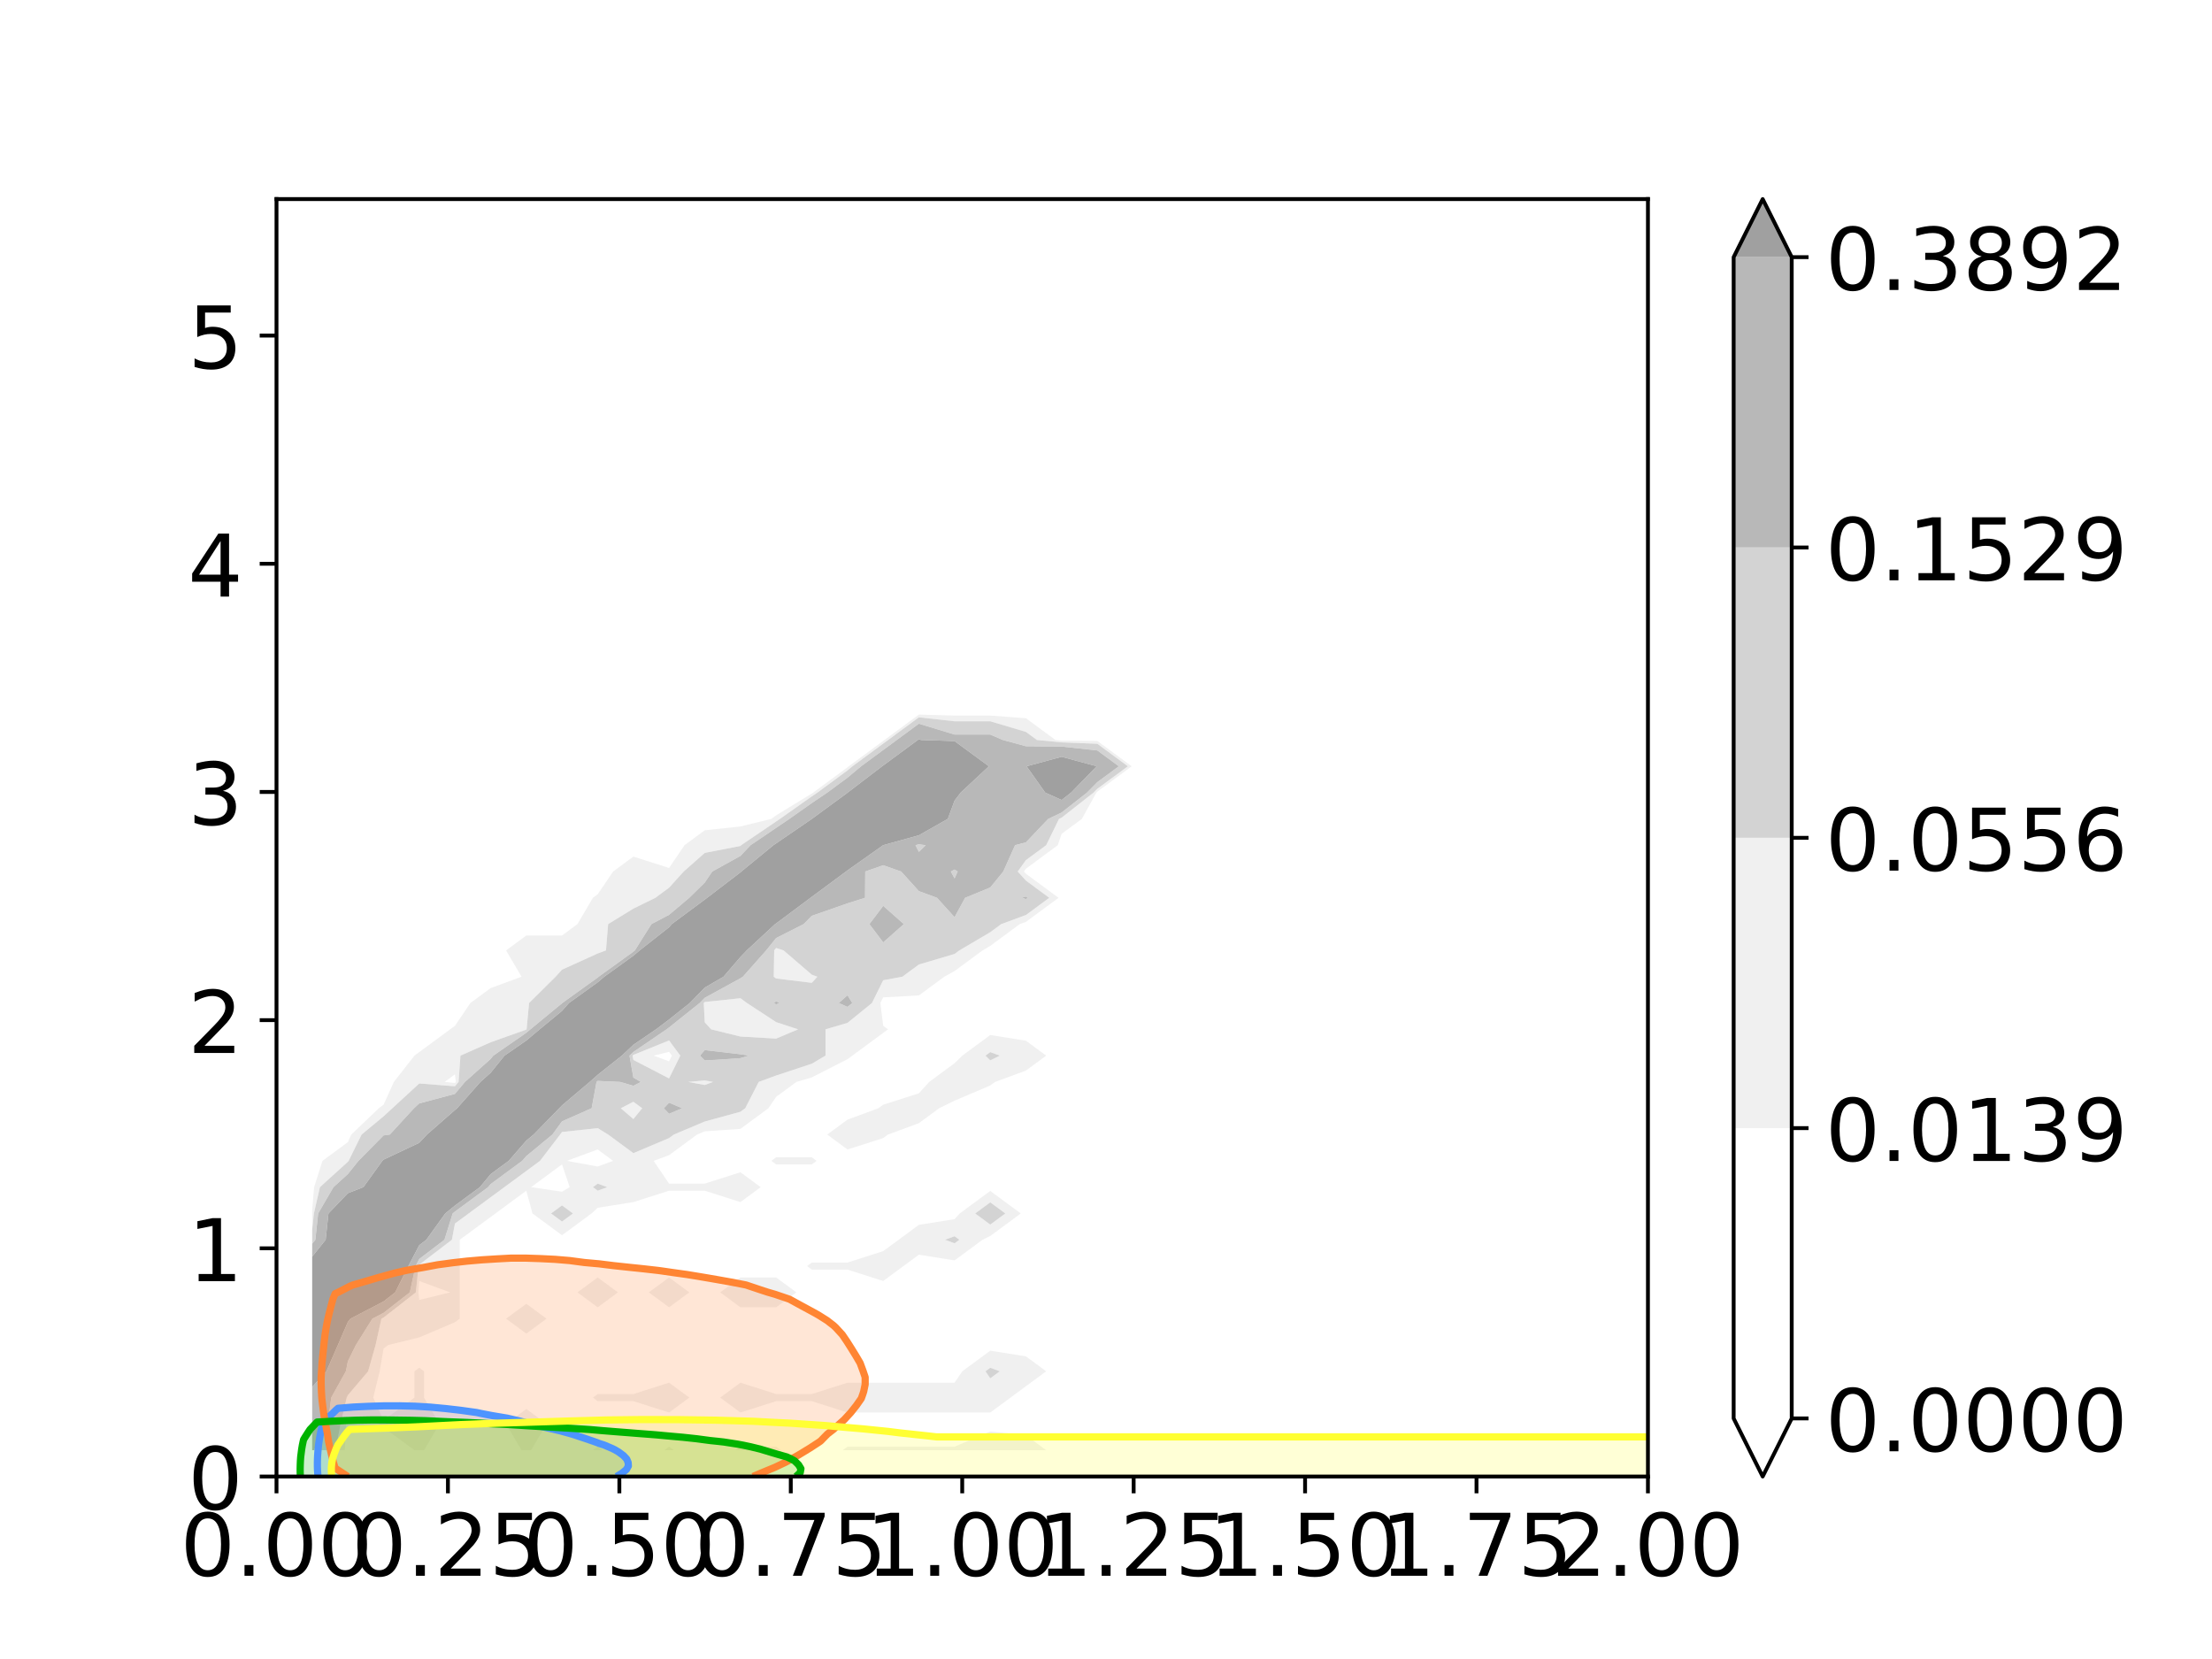 <?xml version="1.0" encoding="utf-8" standalone="no"?>
<!DOCTYPE svg PUBLIC "-//W3C//DTD SVG 1.1//EN"
  "http://www.w3.org/Graphics/SVG/1.1/DTD/svg11.dtd">
<!-- Created with matplotlib (https://matplotlib.org/) -->
<svg height="345.6pt" version="1.1" viewBox="0 0 460.8 345.6" width="460.8pt" xmlns="http://www.w3.org/2000/svg" xmlns:xlink="http://www.w3.org/1999/xlink">
 <defs>
  <style type="text/css">
*{stroke-linecap:butt;stroke-linejoin:round;}
  </style>
 </defs>
 <g id="figure_1">
  <g id="patch_1">
   <path d="M 0 345.6 
L 460.8 345.6 
L 460.8 0 
L 0 0 
z
" style="fill:#ffffff;"/>
  </g>
  <g id="axes_1">
   <g id="patch_2">
    <path d="M 57.6 307.584 
L 343.296 307.584 
L 343.296 41.472 
L 57.6 41.472 
z
" style="fill:#ffffff;"/>
   </g>
   <g id="PathCollection_1"/>
   <g id="PathCollection_2">
    <path clip-path="url(#p1f284f87c9)" d="M 72.469 302.104 
L 79.903 302.104 
L 86.341 302.104 
L 79.903 297.359 
L 78.907 296.625 
L 72.469 295.043 
L 72.09 296.625 
L 71.825 302.104 
z
" style="fill:#ffffff;"/>
    <path clip-path="url(#p1f284f87c9)" d="M 94.772 302.104 
L 102.206 302.104 
L 108.645 302.104 
L 105.425 296.625 
L 109.641 293.518 
L 113.856 296.625 
L 110.637 302.104 
L 117.075 302.104 
L 123.513 302.104 
L 124.51 301.37 
L 125.506 302.104 
L 131.944 302.104 
L 138.382 302.104 
L 139.378 301.37 
L 140.375 302.104 
L 146.813 302.104 
L 153.251 302.104 
L 154.247 301.37 
L 161.682 301.37 
L 162.678 302.104 
L 169.116 302.104 
L 175.554 302.104 
L 176.55 301.37 
L 183.985 301.37 
L 191.419 301.37 
L 198.854 301.37 
L 206.288 298.206 
L 213.722 298.997 
L 217.938 302.104 
L 221.157 302.104 
L 228.591 302.104 
L 236.026 302.104 
L 243.46 302.104 
L 250.894 302.104 
L 258.329 302.104 
L 265.763 302.104 
L 273.198 302.104 
L 280.632 302.104 
L 288.066 302.104 
L 295.501 302.104 
L 302.935 302.104 
L 310.37 302.104 
L 317.804 302.104 
L 325.238 302.104 
L 332.673 302.104 
L 340.107 302.104 
L 347.542 302.104 
L 354.976 302.104 
L 362.41 302.104 
L 369.845 302.104 
L 377.279 302.104 
L 384.714 302.104 
L 392.148 302.104 
L 399.582 302.104 
L 407.017 302.104 
L 414.451 302.104 
L 421.885 302.104 
L 429.32 302.104 
L 436.754 302.104 
L 444.189 302.104 
L 451.623 302.104 
L 459.057 302.104 
L 466.492 302.104 
L 473.926 302.104 
L 481.361 302.104 
L 488.795 302.104 
L 496.229 302.104 
L 503.664 302.104 
L 511.098 302.104 
L 518.533 302.104 
L 525.967 302.104 
L 533.401 302.104 
L 540.836 302.104 
L 548.27 302.104 
L 555.705 302.104 
L 563.139 302.104 
L 570.573 302.104 
L 578.008 302.104 
L 585.442 302.104 
L 592.877 302.104 
L 600.311 302.104 
L 607.745 302.104 
L 615.18 302.104 
L 622.614 302.104 
L 630.049 302.104 
L 637.483 302.104 
L 644.917 302.104 
L 652.352 302.104 
L 659.786 302.104 
L 667.221 302.104 
L 674.655 302.104 
L 682.089 302.104 
L 689.524 302.104 
L 696.958 302.104 
L 704.393 302.104 
L 711.827 302.104 
L 719.261 302.104 
L 726.696 302.104 
L 734.13 302.104 
L 741.565 302.104 
L 748.999 302.104 
L 756.433 302.104 
L 763.868 302.104 
L 771.302 302.104 
L 778.737 302.104 
L 786.171 302.104 
L 793.605 302.104 
L 801.04 302.104 
L 808.474 302.104 
L 815.909 302.104 
L 823.343 302.104 
L 830.777 302.104 
L 838.212 302.104 
L 845.646 302.104 
L 853.081 302.104 
L 860.515 302.104 
L 867.949 302.104 
L 875.384 302.104 
L 882.818 302.104 
L 890.253 302.104 
L 897.687 302.104 
L 905.121 302.104 
L 912.556 302.104 
L 919.99 302.104 
L 927.425 302.104 
L 934.859 302.104 
L 942.293 302.104 
L 949.728 302.104 
L 957.162 302.104 
L 964.597 302.104 
L 972.031 302.104 
L 979.465 302.104 
L 986.9 302.104 
L 994.334 302.104 
L 1001.769 302.104 
L 1009.203 302.104 
L 1016.637 302.104 
L 1024.072 302.104 
L 1031.506 302.104 
L 1038.941 302.104 
L 1046.375 302.104 
L 1053.809 302.104 
L 1061.244 302.104 
L 1068.678 302.104 
L 1076.113 302.104 
L 1083.547 302.104 
L 1090.981 302.104 
L 1098.416 302.104 
L 1105.85 302.104 
L 1113.285 302.104 
L 1120.719 302.104 
L 1128.153 302.104 
L 1135.588 302.104 
L 1143.022 302.104 
L 1150.456 302.104 
L 1157.891 302.104 
L 1165.325 302.104 
L 1172.76 302.104 
L 1180.194 302.104 
L 1187.628 302.104 
L 1195.063 302.104 
L 1202.497 302.104 
L 1209.932 302.104 
L 1217.366 302.104 
L 1224.8 302.104 
L 1232.235 302.104 
L 1239.669 302.104 
L 1247.104 302.104 
L 1254.538 302.104 
L 1261.972 302.104 
L 1269.407 302.104 
L 1276.841 302.104 
L 1284.276 302.104 
L 1291.71 302.104 
L 1299.144 302.104 
L 1306.579 302.104 
L 1314.013 302.104 
L 1321.448 302.104 
L 1328.882 302.104 
L 1336.316 302.104 
L 1343.751 302.104 
L 1351.185 302.104 
L 1358.62 302.104 
L 1366.054 302.104 
L 1373.488 302.104 
L 1380.923 302.104 
L 1388.357 302.104 
L 1395.792 302.104 
L 1403.226 302.104 
L 1410.66 302.104 
L 1418.095 302.104 
L 1425.529 302.104 
L 1432.964 302.104 
L 1440.398 302.104 
L 1447.832 302.104 
L 1455.267 302.104 
L 1462.701 302.104 
L 1470.136 302.104 
L 1477.57 302.104 
L 1485.004 302.104 
L 1485.004 296.625 
L 1485.004 291.145 
L 1485.004 285.665 
L 1485.004 280.185 
L 1485.004 274.706 
L 1485.004 269.226 
L 1485.004 263.746 
L 1485.004 258.267 
L 1485.004 252.787 
L 1485.004 247.307 
L 1485.004 241.828 
L 1485.004 236.348 
L 1485.004 230.868 
L 1485.004 225.388 
L 1485.004 219.909 
L 1485.004 214.429 
L 1485.004 208.949 
L 1485.004 203.47 
L 1485.004 197.99 
L 1485.004 192.51 
L 1485.004 187.03 
L 1485.004 181.551 
L 1485.004 176.071 
L 1485.004 170.591 
L 1485.004 165.112 
L 1485.004 159.632 
L 1485.004 154.152 
L 1485.004 148.673 
L 1485.004 143.193 
L 1485.004 137.713 
L 1485.004 132.233 
L 1485.004 126.754 
L 1485.004 121.274 
L 1485.004 115.794 
L 1485.004 110.315 
L 1485.004 104.835 
L 1485.004 99.355 
L 1485.004 93.875 
L 1485.004 88.396 
L 1485.004 82.916 
L 1485.004 77.436 
L 1485.004 71.957 
L 1485.004 66.477 
L 1485.004 60.997 
L 1485.004 55.518 
L 1485.004 50.038 
L 1485.004 44.558 
L 1485.004 39.078 
L 1485.004 33.599 
L 1485.004 28.119 
L 1485.004 22.639 
L 1485.004 17.16 
L 1485.004 11.68 
L 1485.004 6.2 
L 1485.004 0.72 
L 1485.004 -4.759 
L 1485.004 -10.239 
L 1485.004 -15.719 
L 1485.004 -21.198 
L 1485.004 -26.678 
L 1485.004 -32.158 
L 1485.004 -37.637 
L 1485.004 -43.117 
L 1485.004 -48.597 
L 1485.004 -54.077 
L 1485.004 -59.556 
L 1485.004 -65.036 
L 1485.004 -70.516 
L 1485.004 -75.995 
L 1485.004 -81.475 
L 1485.004 -86.955 
L 1485.004 -92.435 
L 1485.004 -97.914 
L 1485.004 -103.394 
L 1485.004 -108.874 
L 1485.004 -114.353 
L 1485.004 -119.833 
L 1485.004 -125.313 
L 1485.004 -130.792 
L 1485.004 -136.272 
L 1485.004 -141.752 
L 1485.004 -147.232 
L 1485.004 -152.711 
L 1485.004 -158.191 
L 1485.004 -163.671 
L 1477.57 -163.671 
L 1470.136 -163.671 
L 1462.701 -163.671 
L 1455.267 -163.671 
L 1447.832 -163.671 
L 1440.398 -163.671 
L 1432.964 -163.671 
L 1425.529 -163.671 
L 1418.095 -163.671 
L 1410.66 -163.671 
L 1403.226 -163.671 
L 1395.792 -163.671 
L 1388.357 -163.671 
L 1380.923 -163.671 
L 1373.488 -163.671 
L 1366.054 -163.671 
L 1358.62 -163.671 
L 1351.185 -163.671 
L 1343.751 -163.671 
L 1336.316 -163.671 
L 1328.882 -163.671 
L 1321.448 -163.671 
L 1314.013 -163.671 
L 1306.579 -163.671 
L 1299.144 -163.671 
L 1291.71 -163.671 
L 1284.276 -163.671 
L 1276.841 -163.671 
L 1269.407 -163.671 
L 1261.972 -163.671 
L 1254.538 -163.671 
L 1247.104 -163.671 
L 1239.669 -163.671 
L 1232.235 -163.671 
L 1224.8 -163.671 
L 1217.366 -163.671 
L 1209.932 -163.671 
L 1202.497 -163.671 
L 1195.063 -163.671 
L 1187.628 -163.671 
L 1180.194 -163.671 
L 1172.76 -163.671 
L 1165.325 -163.671 
L 1157.891 -163.671 
L 1150.456 -163.671 
L 1143.022 -163.671 
L 1135.588 -163.671 
L 1128.153 -163.671 
L 1120.719 -163.671 
L 1113.285 -163.671 
L 1105.85 -163.671 
L 1098.416 -163.671 
L 1090.981 -163.671 
L 1083.547 -163.671 
L 1076.113 -163.671 
L 1068.678 -163.671 
L 1061.244 -163.671 
L 1053.809 -163.671 
L 1046.375 -163.671 
L 1038.941 -163.671 
L 1031.506 -163.671 
L 1024.072 -163.671 
L 1016.637 -163.671 
L 1009.203 -163.671 
L 1001.769 -163.671 
L 994.334 -163.671 
L 986.9 -163.671 
L 979.465 -163.671 
L 972.031 -163.671 
L 964.597 -163.671 
L 957.162 -163.671 
L 949.728 -163.671 
L 942.293 -163.671 
L 934.859 -163.671 
L 927.425 -163.671 
L 919.99 -163.671 
L 912.556 -163.671 
L 905.121 -163.671 
L 897.687 -163.671 
L 890.253 -163.671 
L 882.818 -163.671 
L 875.384 -163.671 
L 867.949 -163.671 
L 860.515 -163.671 
L 853.081 -163.671 
L 845.646 -163.671 
L 838.212 -163.671 
L 830.777 -163.671 
L 823.343 -163.671 
L 815.909 -163.671 
L 808.474 -163.671 
L 801.04 -163.671 
L 793.605 -163.671 
L 786.171 -163.671 
L 778.737 -163.671 
L 771.302 -163.671 
L 763.868 -163.671 
L 756.433 -163.671 
L 748.999 -163.671 
L 741.565 -163.671 
L 734.13 -163.671 
L 726.696 -163.671 
L 719.261 -163.671 
L 711.827 -163.671 
L 704.393 -163.671 
L 696.958 -163.671 
L 689.524 -163.671 
L 682.089 -163.671 
L 674.655 -163.671 
L 667.221 -163.671 
L 659.786 -163.671 
L 652.352 -163.671 
L 644.917 -163.671 
L 637.483 -163.671 
L 630.049 -163.671 
L 622.614 -163.671 
L 615.18 -163.671 
L 607.745 -163.671 
L 600.311 -163.671 
L 592.877 -163.671 
L 585.442 -163.671 
L 578.008 -163.671 
L 570.573 -163.671 
L 563.139 -163.671 
L 555.705 -163.671 
L 548.27 -163.671 
L 540.836 -163.671 
L 533.401 -163.671 
L 525.967 -163.671 
L 518.533 -163.671 
L 511.098 -163.671 
L 503.664 -163.671 
L 496.229 -163.671 
L 488.795 -163.671 
L 481.361 -163.671 
L 473.926 -163.671 
L 466.492 -163.671 
L 459.057 -163.671 
L 451.623 -163.671 
L 444.189 -163.671 
L 436.754 -163.671 
L 429.32 -163.671 
L 421.885 -163.671 
L 414.451 -163.671 
L 407.017 -163.671 
L 399.582 -163.671 
L 392.148 -163.671 
L 384.714 -163.671 
L 377.279 -163.671 
L 369.845 -163.671 
L 362.41 -163.671 
L 354.976 -163.671 
L 347.542 -163.671 
L 340.107 -163.671 
L 332.673 -163.671 
L 325.238 -163.671 
L 317.804 -163.671 
L 310.37 -163.671 
L 302.935 -163.671 
L 295.501 -163.671 
L 288.066 -163.671 
L 280.632 -163.671 
L 273.198 -163.671 
L 265.763 -163.671 
L 258.329 -163.671 
L 250.894 -163.671 
L 243.46 -163.671 
L 236.026 -163.671 
L 228.591 -163.671 
L 221.157 -163.671 
L 213.722 -163.671 
L 206.288 -163.671 
L 198.854 -163.671 
L 191.419 -163.671 
L 183.985 -163.671 
L 176.55 -163.671 
L 169.116 -163.671 
L 161.682 -163.671 
L 154.247 -163.671 
L 146.813 -163.671 
L 139.378 -163.671 
L 131.944 -163.671 
L 124.51 -163.671 
L 117.075 -163.671 
L 109.641 -163.671 
L 102.206 -163.671 
L 94.772 -163.671 
L 87.338 -163.671 
L 79.903 -163.671 
L 72.469 -163.671 
L 65.034 -163.671 
L 65.034 -158.191 
L 65.034 -152.711 
L 65.034 -147.232 
L 65.034 -141.752 
L 65.034 -136.272 
L 65.034 -130.792 
L 65.034 -125.313 
L 65.034 -119.833 
L 65.034 -114.353 
L 65.034 -108.874 
L 65.034 -103.394 
L 65.034 -97.914 
L 65.034 -92.435 
L 65.034 -86.955 
L 65.034 -81.475 
L 65.034 -75.995 
L 65.034 -70.516 
L 65.034 -65.036 
L 65.034 -59.556 
L 65.034 -54.077 
L 65.034 -48.597 
L 65.034 -43.117 
L 65.034 -37.637 
L 65.034 -32.158 
L 65.034 -26.678 
L 65.034 -21.198 
L 65.034 -15.719 
L 65.034 -10.239 
L 65.034 -4.759 
L 65.034 0.72 
L 65.034 6.2 
L 65.034 11.68 
L 65.034 17.16 
L 65.034 22.639 
L 65.034 28.119 
L 65.034 33.599 
L 65.034 39.078 
L 65.034 44.558 
L 65.034 50.038 
L 65.034 55.518 
L 65.034 60.997 
L 65.034 66.477 
L 65.034 71.957 
L 65.034 77.436 
L 65.034 82.916 
L 65.034 88.396 
L 65.034 93.875 
L 65.034 99.355 
L 65.034 104.835 
L 65.034 110.315 
L 65.034 115.794 
L 65.034 121.274 
L 65.034 126.754 
L 65.034 132.233 
L 65.034 137.713 
L 65.034 143.193 
L 65.034 148.673 
L 65.034 154.152 
L 65.034 159.632 
L 65.034 165.112 
L 65.034 170.591 
L 65.034 176.071 
L 65.034 181.551 
L 65.034 187.03 
L 65.034 192.51 
L 65.034 197.99 
L 65.034 203.47 
L 65.034 208.949 
L 65.034 214.429 
L 65.034 219.909 
L 65.034 225.388 
L 65.034 230.868 
L 65.034 236.348 
L 65.034 241.828 
L 65.034 247.307 
L 65.034 252.053 
L 65.437 247.307 
L 67.18 241.828 
L 72.469 237.93 
L 73.184 236.348 
L 78.907 230.868 
L 79.903 230.134 
L 82.049 225.388 
L 86.341 219.909 
L 87.338 219.174 
L 93.776 214.429 
L 94.772 213.695 
L 97.991 208.949 
L 102.206 205.842 
L 108.645 203.47 
L 105.425 197.99 
L 109.641 194.883 
L 117.075 194.883 
L 120.294 192.51 
L 123.513 187.03 
L 124.51 186.296 
L 127.729 181.551 
L 131.944 178.444 
L 139.378 180.816 
L 142.597 176.071 
L 146.813 172.964 
L 154.247 172.173 
L 160.685 170.591 
L 161.682 169.857 
L 169.116 165.309 
L 169.409 165.112 
L 176.55 159.848 
L 176.808 159.632 
L 183.985 154.342 
L 184.242 154.152 
L 191.419 148.862 
L 198.854 149.068 
L 206.288 149.068 
L 213.722 149.622 
L 219.869 154.152 
L 221.157 154.277 
L 228.591 154.35 
L 235.757 159.632 
L 228.591 164.914 
L 228.396 165.112 
L 225.372 170.591 
L 221.157 173.698 
L 220.352 176.071 
L 213.722 180.958 
L 213.293 181.551 
L 213.722 182.025 
L 220.513 187.03 
L 213.722 192.036 
L 212.435 192.51 
L 206.288 197.041 
L 204.678 197.99 
L 198.854 202.283 
L 196.708 203.47 
L 191.419 207.367 
L 183.985 207.763 
L 183.399 208.949 
L 183.985 213.695 
L 184.981 214.429 
L 183.985 215.163 
L 177.547 219.909 
L 176.55 220.643 
L 169.116 224.439 
L 165.897 225.388 
L 161.682 228.495 
L 160.072 230.868 
L 154.247 235.161 
L 146.813 235.67 
L 145.203 236.348 
L 139.378 240.641 
L 136.159 241.828 
L 139.378 246.573 
L 146.813 246.573 
L 154.247 244.2 
L 158.462 247.307 
L 154.247 250.414 
L 146.813 248.042 
L 139.378 248.042 
L 131.944 250.414 
L 124.51 251.601 
L 123.222 252.787 
L 117.075 257.318 
L 110.928 252.787 
L 109.641 248.042 
L 103.203 252.787 
L 102.206 253.521 
L 95.768 258.267 
L 95.768 263.746 
L 95.768 269.226 
L 95.768 274.706 
L 94.772 275.44 
L 87.338 278.604 
L 80.899 280.185 
L 79.903 280.92 
L 79.098 285.665 
L 77.757 291.145 
L 79.903 295.89 
L 86.341 291.145 
L 86.341 285.665 
L 87.338 284.931 
L 88.334 285.665 
L 88.334 291.145 
L 91.553 296.625 
L 88.334 302.104 
z
M 123.513 291.145 
L 124.51 290.411 
L 131.944 290.411 
L 139.378 288.038 
L 143.594 291.145 
L 139.378 294.252 
L 131.944 291.879 
L 124.51 291.879 
z
M 150.032 291.145 
L 154.247 288.038 
L 161.682 290.411 
L 169.116 290.411 
L 176.55 288.038 
L 183.985 288.038 
L 191.419 288.038 
L 198.854 288.038 
L 200.463 285.665 
L 206.288 281.372 
L 213.722 282.558 
L 217.938 285.665 
L 213.722 288.772 
L 210.503 291.145 
L 206.288 294.252 
L 198.854 294.252 
L 191.419 294.252 
L 183.985 294.252 
L 176.55 294.252 
L 169.116 291.879 
L 161.682 291.879 
L 154.247 294.252 
z
M 105.425 274.706 
L 109.641 271.599 
L 113.856 274.706 
L 109.641 277.813 
z
M 120.294 269.226 
L 124.51 266.119 
L 128.725 269.226 
L 124.51 272.333 
z
M 135.163 269.226 
L 139.378 266.119 
L 143.594 269.226 
L 139.378 272.333 
z
M 150.032 269.226 
L 154.247 266.119 
L 161.682 266.119 
L 165.897 269.226 
L 161.682 272.333 
L 154.247 272.333 
z
M 168.12 263.746 
L 169.116 263.012 
L 176.55 263.012 
L 183.985 260.639 
L 187.204 258.267 
L 191.419 255.16 
L 198.854 253.973 
L 199.927 252.787 
L 206.288 248.098 
L 212.649 252.787 
L 206.288 257.476 
L 204.678 258.267 
L 198.854 262.56 
L 191.419 261.374 
L 188.2 263.746 
L 183.985 266.853 
L 176.55 264.481 
L 169.116 264.481 
z
M 160.685 241.828 
L 161.682 241.093 
L 169.116 241.093 
L 170.112 241.828 
L 169.116 242.562 
L 161.682 242.562 
z
M 172.335 236.348 
L 176.55 233.241 
L 182.989 230.868 
L 183.985 230.134 
L 191.419 227.761 
L 193.565 225.388 
L 198.854 221.49 
L 200.463 219.909 
L 206.288 215.615 
L 213.722 216.802 
L 217.938 219.909 
L 213.722 223.016 
L 207.284 225.388 
L 206.288 226.123 
L 198.854 229.286 
L 195.634 230.868 
L 191.419 233.975 
L 184.981 236.348 
L 183.985 237.082 
L 176.55 239.455 
z
" style="fill:#ffffff;"/>
    <path clip-path="url(#p1f284f87c9)" d="M 87.338 270.808 
L 93.776 269.226 
L 87.338 266.853 
L 87.159 269.226 
z
" style="fill:#ffffff;"/>
    <path clip-path="url(#p1f284f87c9)" d="M 117.075 248.256 
L 118.685 247.307 
L 117.075 242.562 
L 110.637 247.307 
z
" style="fill:#ffffff;"/>
    <path clip-path="url(#p1f284f87c9)" d="M 124.51 243.014 
L 127.729 241.828 
L 124.51 239.455 
L 118.071 241.828 
z
" style="fill:#ffffff;"/>
    <path clip-path="url(#p1f284f87c9)" d="M 94.772 225.614 
L 94.961 225.388 
L 94.772 223.807 
L 92.626 225.388 
z
" style="fill:#ffffff;"/>
    <path clip-path="url(#p1f284f87c9)" d="M 139.378 221.095 
L 139.964 219.909 
L 139.378 219.118 
L 136.159 219.909 
z
" style="fill:#ffffff;"/>
   </g>
   <g id="PathCollection_3">
    <path clip-path="url(#p1f284f87c9)" d="M 72.09 296.625 
L 72.469 295.043 
L 78.907 296.625 
L 79.903 297.359 
L 86.341 302.104 
L 87.338 302.104 
L 88.334 302.104 
L 91.553 296.625 
L 88.334 291.145 
L 88.334 285.665 
L 87.338 284.931 
L 86.341 285.665 
L 86.341 291.145 
L 79.903 295.89 
L 77.757 291.145 
L 79.098 285.665 
L 79.903 280.92 
L 80.899 280.185 
L 87.338 278.604 
L 94.772 275.44 
L 95.768 274.706 
L 95.768 269.226 
L 95.768 263.746 
L 95.768 258.267 
L 102.206 253.521 
L 103.203 252.787 
L 109.641 248.042 
L 110.928 252.787 
L 117.075 257.318 
L 123.222 252.787 
L 124.51 251.601 
L 131.944 250.414 
L 139.378 248.042 
L 146.813 248.042 
L 154.247 250.414 
L 158.462 247.307 
L 154.247 244.2 
L 146.813 246.573 
L 139.378 246.573 
L 136.159 241.828 
L 139.378 240.641 
L 145.203 236.348 
L 146.813 235.67 
L 154.247 235.161 
L 160.072 230.868 
L 161.682 228.495 
L 165.897 225.388 
L 169.116 224.439 
L 176.55 220.643 
L 177.547 219.909 
L 183.985 215.163 
L 184.981 214.429 
L 183.985 213.695 
L 183.399 208.949 
L 183.985 207.763 
L 191.419 207.367 
L 196.708 203.47 
L 198.854 202.283 
L 204.678 197.99 
L 206.288 197.041 
L 212.435 192.51 
L 213.722 192.036 
L 220.513 187.03 
L 213.722 182.025 
L 213.293 181.551 
L 213.722 180.958 
L 220.352 176.071 
L 221.157 173.698 
L 225.372 170.591 
L 228.396 165.112 
L 228.591 164.914 
L 235.757 159.632 
L 228.591 154.35 
L 221.157 154.277 
L 219.869 154.152 
L 213.722 149.622 
L 206.288 149.068 
L 198.854 149.068 
L 191.419 148.862 
L 184.242 154.152 
L 183.985 154.342 
L 176.808 159.632 
L 176.55 159.848 
L 169.409 165.112 
L 169.116 165.309 
L 161.682 169.857 
L 160.685 170.591 
L 154.247 172.173 
L 146.813 172.964 
L 142.597 176.071 
L 139.378 180.816 
L 131.944 178.444 
L 127.729 181.551 
L 124.51 186.296 
L 123.513 187.03 
L 120.294 192.51 
L 117.075 194.883 
L 109.641 194.883 
L 105.425 197.99 
L 108.645 203.47 
L 102.206 205.842 
L 97.991 208.949 
L 94.772 213.695 
L 93.776 214.429 
L 87.338 219.174 
L 86.341 219.909 
L 82.049 225.388 
L 79.903 230.134 
L 78.907 230.868 
L 73.184 236.348 
L 72.469 237.93 
L 67.18 241.828 
L 65.437 247.307 
L 65.034 252.053 
L 65.034 252.787 
L 65.034 256.162 
L 65.394 252.787 
L 66.644 247.307 
L 72.469 242.023 
L 72.626 241.828 
L 75.33 236.348 
L 79.903 232.556 
L 81.735 230.868 
L 87.338 225.706 
L 94.772 226.292 
L 95.529 225.388 
L 95.922 219.909 
L 102.206 217.129 
L 109.641 214.48 
L 109.701 214.429 
L 110.216 208.949 
L 115.747 203.47 
L 117.075 202.001 
L 124.51 198.625 
L 126.234 197.99 
L 126.686 192.51 
L 131.944 189.281 
L 136.524 187.03 
L 139.378 184.926 
L 142.431 181.551 
L 146.813 177.675 
L 154.247 176.23 
L 154.397 176.071 
L 161.682 171.131 
L 162.478 170.591 
L 169.116 165.903 
L 170.287 165.112 
L 176.55 160.495 
L 177.58 159.632 
L 183.985 154.911 
L 185.015 154.152 
L 191.419 149.432 
L 198.854 150.254 
L 206.288 150.254 
L 213.722 152.469 
L 216.006 154.152 
L 221.157 154.652 
L 228.591 154.943 
L 234.953 159.632 
L 228.591 164.321 
L 227.811 165.112 
L 221.157 170.333 
L 220.613 170.591 
L 217.938 176.071 
L 213.722 179.178 
L 212.006 181.551 
L 213.722 183.449 
L 218.581 187.03 
L 213.722 190.612 
L 208.572 192.51 
L 206.288 194.194 
L 199.85 197.99 
L 198.854 198.724 
L 191.419 200.927 
L 187.97 203.47 
L 183.985 204.204 
L 181.644 208.949 
L 176.55 213.079 
L 171.971 214.429 
L 171.971 219.909 
L 169.116 221.592 
L 161.682 224.051 
L 158.054 225.388 
L 155.243 230.868 
L 154.247 231.602 
L 146.813 233.636 
L 140.375 236.348 
L 139.378 237.082 
L 131.944 240.223 
L 126.686 236.348 
L 124.51 235.011 
L 117.075 235.813 
L 116.686 236.348 
L 112.496 241.828 
L 109.641 243.932 
L 105.061 247.307 
L 102.206 249.411 
L 97.627 252.787 
L 94.772 254.891 
L 94.14 258.267 
L 87.338 263.46 
L 87.188 263.746 
L 86.622 269.226 
L 79.903 274.47 
L 79.45 274.706 
L 78.238 280.185 
L 76.684 285.665 
L 72.469 290.636 
L 72.222 291.145 
L 70.954 296.625 
L 69.894 302.104 
L 71.825 302.104 
z
M 87.159 269.226 
L 87.338 266.853 
L 93.776 269.226 
L 87.338 270.808 
z
M 114.791 252.787 
L 117.075 251.104 
L 119.359 252.787 
L 117.075 254.47 
z
M 110.637 247.307 
L 117.075 242.562 
L 118.685 247.307 
L 117.075 248.256 
z
M 123.513 247.307 
L 124.51 246.573 
L 126.502 247.307 
L 124.51 248.042 
z
M 118.071 241.828 
L 124.51 239.455 
L 127.729 241.828 
L 124.51 243.014 
z
M 92.626 225.388 
L 94.772 223.807 
L 94.961 225.388 
L 94.772 225.614 
z
" style="fill:#f0f0f0;"/>
    <path clip-path="url(#p1f284f87c9)" d="M 109.641 302.104 
L 110.637 302.104 
L 113.856 296.625 
L 109.641 293.518 
L 105.425 296.625 
L 108.645 302.104 
z
" style="fill:#f0f0f0;"/>
    <path clip-path="url(#p1f284f87c9)" d="M 124.51 302.104 
L 125.506 302.104 
L 124.51 301.37 
L 123.513 302.104 
z
" style="fill:#f0f0f0;"/>
    <path clip-path="url(#p1f284f87c9)" d="M 139.378 302.104 
L 140.375 302.104 
L 139.378 301.37 
L 138.382 302.104 
z
" style="fill:#f0f0f0;"/>
    <path clip-path="url(#p1f284f87c9)" d="M 154.247 302.104 
L 161.682 302.104 
L 162.678 302.104 
L 161.682 301.37 
L 154.247 301.37 
L 153.251 302.104 
z
" style="fill:#f0f0f0;"/>
    <path clip-path="url(#p1f284f87c9)" d="M 176.55 302.104 
L 183.985 302.104 
L 191.419 302.104 
L 198.854 302.104 
L 206.288 302.104 
L 213.722 302.104 
L 217.938 302.104 
L 213.722 298.997 
L 206.288 298.206 
L 198.854 301.37 
L 191.419 301.37 
L 183.985 301.37 
L 176.55 301.37 
L 175.554 302.104 
z
" style="fill:#f0f0f0;"/>
    <path clip-path="url(#p1f284f87c9)" d="M 124.51 291.879 
L 131.944 291.879 
L 139.378 294.252 
L 143.594 291.145 
L 139.378 288.038 
L 131.944 290.411 
L 124.51 290.411 
L 123.513 291.145 
z
" style="fill:#f0f0f0;"/>
    <path clip-path="url(#p1f284f87c9)" d="M 154.247 294.252 
L 161.682 291.879 
L 169.116 291.879 
L 176.55 294.252 
L 183.985 294.252 
L 191.419 294.252 
L 198.854 294.252 
L 206.288 294.252 
L 210.503 291.145 
L 213.722 288.772 
L 217.938 285.665 
L 213.722 282.558 
L 206.288 281.372 
L 200.463 285.665 
L 198.854 288.038 
L 191.419 288.038 
L 183.985 288.038 
L 176.55 288.038 
L 169.116 290.411 
L 161.682 290.411 
L 154.247 288.038 
L 150.032 291.145 
z
M 205.292 285.665 
L 206.288 284.931 
L 208.28 285.665 
L 206.288 287.134 
z
" style="fill:#f0f0f0;"/>
    <path clip-path="url(#p1f284f87c9)" d="M 109.641 277.813 
L 113.856 274.706 
L 109.641 271.599 
L 105.425 274.706 
z
" style="fill:#f0f0f0;"/>
    <path clip-path="url(#p1f284f87c9)" d="M 124.51 272.333 
L 128.725 269.226 
L 124.51 266.119 
L 120.294 269.226 
z
" style="fill:#f0f0f0;"/>
    <path clip-path="url(#p1f284f87c9)" d="M 139.378 272.333 
L 143.594 269.226 
L 139.378 266.119 
L 135.163 269.226 
z
" style="fill:#f0f0f0;"/>
    <path clip-path="url(#p1f284f87c9)" d="M 154.247 272.333 
L 161.682 272.333 
L 165.897 269.226 
L 161.682 266.119 
L 154.247 266.119 
L 150.032 269.226 
z
" style="fill:#f0f0f0;"/>
    <path clip-path="url(#p1f284f87c9)" d="M 169.116 264.481 
L 176.55 264.481 
L 183.985 266.853 
L 188.2 263.746 
L 191.419 261.374 
L 198.854 262.56 
L 204.678 258.267 
L 206.288 257.476 
L 212.649 252.787 
L 206.288 248.098 
L 199.927 252.787 
L 198.854 253.973 
L 191.419 255.16 
L 187.204 258.267 
L 183.985 260.639 
L 176.55 263.012 
L 169.116 263.012 
L 168.12 263.746 
z
M 196.861 258.267 
L 198.854 257.532 
L 199.85 258.267 
L 198.854 259.001 
z
M 203.146 252.787 
L 206.288 250.471 
L 209.43 252.787 
L 206.288 255.103 
z
" style="fill:#f0f0f0;"/>
    <path clip-path="url(#p1f284f87c9)" d="M 161.682 242.562 
L 169.116 242.562 
L 170.112 241.828 
L 169.116 241.093 
L 161.682 241.093 
L 160.685 241.828 
z
" style="fill:#f0f0f0;"/>
    <path clip-path="url(#p1f284f87c9)" d="M 176.55 239.455 
L 183.985 237.082 
L 184.981 236.348 
L 191.419 233.975 
L 195.634 230.868 
L 198.854 229.286 
L 206.288 226.123 
L 207.284 225.388 
L 213.722 223.016 
L 217.938 219.909 
L 213.722 216.802 
L 206.288 215.615 
L 200.463 219.909 
L 198.854 221.49 
L 193.565 225.388 
L 191.419 227.761 
L 183.985 230.134 
L 182.989 230.868 
L 176.55 233.241 
L 172.335 236.348 
z
M 205.292 219.909 
L 206.288 219.174 
L 208.28 219.909 
L 206.288 220.888 
z
" style="fill:#f0f0f0;"/>
    <path clip-path="url(#p1f284f87c9)" d="M 131.944 233.118 
L 133.776 230.868 
L 131.944 229.518 
L 129.327 230.868 
z
" style="fill:#f0f0f0;"/>
    <path clip-path="url(#p1f284f87c9)" d="M 146.813 226.024 
L 148.537 225.388 
L 146.813 225.071 
L 143.363 225.388 
z
" style="fill:#f0f0f0;"/>
    <path clip-path="url(#p1f284f87c9)" d="M 131.944 220.8 
L 139.378 224.654 
L 141.72 219.909 
L 139.378 216.745 
L 131.944 219.76 
L 131.786 219.909 
z
M 136.159 219.909 
L 139.378 219.118 
L 139.964 219.909 
L 139.378 221.095 
z
" style="fill:#f0f0f0;"/>
    <path clip-path="url(#p1f284f87c9)" d="M 154.247 215.929 
L 161.682 216.358 
L 166.261 214.429 
L 161.682 212.929 
L 155.608 208.949 
L 154.247 207.947 
L 146.813 208.738 
L 146.607 208.949 
L 146.813 212.96 
L 148.141 214.429 
z
" style="fill:#f0f0f0;"/>
    <path clip-path="url(#p1f284f87c9)" d="M 161.682 203.833 
L 169.116 204.741 
L 170.266 203.47 
L 169.116 203.046 
L 163.236 197.99 
L 161.682 197.488 
L 161.278 197.99 
L 161.189 203.47 
z
" style="fill:#f0f0f0;"/>
   </g>
   <g id="PathCollection_4">
    <path clip-path="url(#p1f284f87c9)" d="M 70.954 296.625 
L 72.222 291.145 
L 72.469 290.636 
L 76.684 285.665 
L 78.238 280.185 
L 79.45 274.706 
L 79.903 274.47 
L 86.622 269.226 
L 87.188 263.746 
L 87.338 263.46 
L 94.14 258.267 
L 94.772 254.891 
L 97.627 252.787 
L 102.206 249.411 
L 105.061 247.307 
L 109.641 243.932 
L 112.496 241.828 
L 116.686 236.348 
L 117.075 235.813 
L 124.51 235.011 
L 126.686 236.348 
L 131.944 240.223 
L 139.378 237.082 
L 140.375 236.348 
L 146.813 233.636 
L 154.247 231.602 
L 155.243 230.868 
L 158.054 225.388 
L 161.682 224.051 
L 169.116 221.592 
L 171.971 219.909 
L 171.971 214.429 
L 176.55 213.079 
L 181.644 208.949 
L 183.985 204.204 
L 187.97 203.47 
L 191.419 200.927 
L 198.854 198.724 
L 199.85 197.99 
L 206.288 194.194 
L 208.572 192.51 
L 213.722 190.612 
L 218.581 187.03 
L 213.722 183.449 
L 212.006 181.551 
L 213.722 179.178 
L 217.938 176.071 
L 220.613 170.591 
L 221.157 170.333 
L 227.811 165.112 
L 228.591 164.321 
L 234.953 159.632 
L 228.591 154.943 
L 221.157 154.652 
L 216.006 154.152 
L 213.722 152.469 
L 206.288 150.254 
L 198.854 150.254 
L 191.419 149.432 
L 185.015 154.152 
L 183.985 154.911 
L 177.58 159.632 
L 176.55 160.495 
L 170.287 165.112 
L 169.116 165.903 
L 162.478 170.591 
L 161.682 171.131 
L 154.397 176.071 
L 154.247 176.23 
L 146.813 177.675 
L 142.431 181.551 
L 139.378 184.926 
L 136.524 187.03 
L 131.944 189.281 
L 126.686 192.51 
L 126.234 197.99 
L 124.51 198.625 
L 117.075 202.001 
L 115.747 203.47 
L 110.216 208.949 
L 109.701 214.429 
L 109.641 214.48 
L 102.206 217.129 
L 95.922 219.909 
L 95.529 225.388 
L 94.772 226.292 
L 87.338 225.706 
L 81.735 230.868 
L 79.903 232.556 
L 75.33 236.348 
L 72.626 241.828 
L 72.469 242.023 
L 66.644 247.307 
L 65.394 252.787 
L 65.034 256.162 
L 65.034 258.267 
L 65.034 259.093 
L 65.694 258.267 
L 66.277 252.787 
L 69.461 247.307 
L 72.469 244.578 
L 74.674 241.828 
L 79.903 236.528 
L 81.207 236.348 
L 86.242 230.868 
L 87.338 229.858 
L 94.772 227.874 
L 96.855 225.388 
L 102.206 220.599 
L 102.764 219.909 
L 109.641 215.144 
L 110.492 214.429 
L 117.075 209.006 
L 117.125 208.949 
L 124.51 203.64 
L 124.709 203.47 
L 131.944 198.248 
L 132.25 197.99 
L 135.7 192.51 
L 139.378 190.573 
L 143.584 187.03 
L 146.813 183.858 
L 148.378 181.551 
L 154.247 178.306 
L 156.357 176.071 
L 161.682 172.46 
L 164.437 170.591 
L 169.116 167.287 
L 172.335 165.112 
L 176.55 162.005 
L 179.383 159.632 
L 183.985 156.24 
L 186.818 154.152 
L 191.419 150.76 
L 198.854 153.022 
L 206.288 153.022 
L 208.916 154.152 
L 213.722 155.458 
L 221.157 155.526 
L 228.591 156.327 
L 233.075 159.632 
L 228.591 162.937 
L 226.445 165.112 
L 221.157 169.261 
L 218.359 170.591 
L 213.722 175.474 
L 211.453 176.071 
L 209.001 181.551 
L 206.288 184.884 
L 201.045 187.03 
L 198.854 191.069 
L 195.201 187.03 
L 191.419 185.637 
L 187.723 181.551 
L 183.985 180.245 
L 180.246 181.551 
L 180.203 187.03 
L 176.55 188.184 
L 169.116 190.78 
L 167.409 192.51 
L 161.682 195.412 
L 159.609 197.99 
L 154.751 203.47 
L 154.247 203.794 
L 146.813 207.864 
L 145.757 208.949 
L 139.378 214.035 
L 138.854 214.429 
L 131.944 219.145 
L 131.133 219.909 
L 131.944 224.491 
L 133.51 225.388 
L 131.944 226.196 
L 129.204 225.388 
L 124.51 225.172 
L 124.266 225.388 
L 123.249 230.868 
L 117.075 233.598 
L 115.077 236.348 
L 109.641 240.835 
L 108.778 241.828 
L 102.206 246.671 
L 101.681 247.307 
L 94.772 252.399 
L 94.298 252.787 
L 92.586 258.267 
L 87.338 262.273 
L 86.571 263.746 
L 85.37 269.226 
L 79.903 273.493 
L 77.572 274.706 
L 74.141 280.185 
L 72.469 283.575 
L 72.049 285.665 
L 69.003 291.145 
L 68.303 296.625 
L 65.387 302.104 
L 69.894 302.104 
z
M 129.327 230.868 
L 131.944 229.518 
L 133.776 230.868 
L 131.944 233.118 
z
M 138.282 230.868 
L 139.378 229.714 
L 142.118 230.868 
L 139.378 232.022 
z
M 143.363 225.388 
L 146.813 225.071 
L 148.537 225.388 
L 146.813 226.024 
z
M 131.786 219.909 
L 131.944 219.76 
L 139.378 216.745 
L 141.72 219.909 
L 139.378 224.654 
L 131.944 220.8 
z
M 145.817 219.909 
L 146.813 218.755 
L 154.247 219.62 
L 156.009 219.909 
L 154.247 220.428 
L 146.813 220.918 
z
M 148.141 214.429 
L 146.813 212.96 
L 146.607 208.949 
L 146.813 208.738 
L 154.247 207.947 
L 155.608 208.949 
L 161.682 212.929 
L 166.261 214.429 
L 161.682 216.358 
L 154.247 215.929 
z
M 161.241 208.949 
L 161.682 208.578 
L 162.386 208.949 
L 161.682 209.238 
z
M 174.724 208.949 
L 176.55 207.334 
L 177.547 208.949 
L 176.55 209.757 
z
M 161.189 203.47 
L 161.278 197.99 
L 161.682 197.488 
L 163.236 197.99 
L 169.116 203.046 
L 170.266 203.47 
L 169.116 204.741 
L 161.682 203.833 
z
M 181.115 192.51 
L 183.985 188.703 
L 188.289 192.51 
L 183.985 196.318 
z
M 212.841 187.03 
L 213.722 186.771 
L 214.075 187.03 
L 213.722 187.29 
z
" style="fill:#d3d3d3;"/>
    <path clip-path="url(#p1f284f87c9)" d="M 206.288 287.134 
L 208.28 285.665 
L 206.288 284.931 
L 205.292 285.665 
z
" style="fill:#d3d3d3;"/>
    <path clip-path="url(#p1f284f87c9)" d="M 198.854 259.001 
L 199.85 258.267 
L 198.854 257.532 
L 196.861 258.267 
z
" style="fill:#d3d3d3;"/>
    <path clip-path="url(#p1f284f87c9)" d="M 117.075 254.47 
L 119.359 252.787 
L 117.075 251.104 
L 114.791 252.787 
z
" style="fill:#d3d3d3;"/>
    <path clip-path="url(#p1f284f87c9)" d="M 206.288 255.103 
L 209.43 252.787 
L 206.288 250.471 
L 203.146 252.787 
z
" style="fill:#d3d3d3;"/>
    <path clip-path="url(#p1f284f87c9)" d="M 124.51 248.042 
L 126.502 247.307 
L 124.51 246.573 
L 123.513 247.307 
z
" style="fill:#d3d3d3;"/>
    <path clip-path="url(#p1f284f87c9)" d="M 206.288 220.888 
L 208.28 219.909 
L 206.288 219.174 
L 205.292 219.909 
z
" style="fill:#d3d3d3;"/>
    <path clip-path="url(#p1f284f87c9)" d="M 198.854 182.992 
L 199.505 181.551 
L 198.854 181.139 
L 198.072 181.551 
z
" style="fill:#d3d3d3;"/>
    <path clip-path="url(#p1f284f87c9)" d="M 191.419 177.465 
L 192.837 176.071 
L 191.419 175.877 
L 190.71 176.071 
z
" style="fill:#d3d3d3;"/>
   </g>
   <g id="PathCollection_5">
    <path clip-path="url(#p1f284f87c9)" d="M 68.303 296.625 
L 69.003 291.145 
L 72.049 285.665 
L 72.469 283.575 
L 74.141 280.185 
L 77.572 274.706 
L 79.903 273.493 
L 85.37 269.226 
L 86.571 263.746 
L 87.338 262.273 
L 92.586 258.267 
L 94.298 252.787 
L 94.772 252.399 
L 101.681 247.307 
L 102.206 246.671 
L 108.778 241.828 
L 109.641 240.835 
L 115.077 236.348 
L 117.075 233.598 
L 123.249 230.868 
L 124.266 225.388 
L 124.51 225.172 
L 129.204 225.388 
L 131.944 226.196 
L 133.51 225.388 
L 131.944 224.491 
L 131.133 219.909 
L 131.944 219.145 
L 138.854 214.429 
L 139.378 214.035 
L 145.757 208.949 
L 146.813 207.864 
L 154.247 203.794 
L 154.751 203.47 
L 159.609 197.99 
L 161.682 195.412 
L 167.409 192.51 
L 169.116 190.78 
L 176.55 188.184 
L 180.203 187.03 
L 180.246 181.551 
L 183.985 180.245 
L 187.723 181.551 
L 191.419 185.637 
L 195.201 187.03 
L 198.854 191.069 
L 201.045 187.03 
L 206.288 184.884 
L 209.001 181.551 
L 211.453 176.071 
L 213.722 175.474 
L 218.359 170.591 
L 221.157 169.261 
L 226.445 165.112 
L 228.591 162.937 
L 233.075 159.632 
L 228.591 156.327 
L 221.157 155.526 
L 213.722 155.458 
L 208.916 154.152 
L 206.288 153.022 
L 198.854 153.022 
L 191.419 150.76 
L 186.818 154.152 
L 183.985 156.24 
L 179.383 159.632 
L 176.55 162.005 
L 172.335 165.112 
L 169.116 167.287 
L 164.437 170.591 
L 161.682 172.46 
L 156.357 176.071 
L 154.247 178.306 
L 148.378 181.551 
L 146.813 183.858 
L 143.584 187.03 
L 139.378 190.573 
L 135.7 192.51 
L 132.25 197.99 
L 131.944 198.248 
L 124.709 203.47 
L 124.51 203.64 
L 117.125 208.949 
L 117.075 209.006 
L 110.492 214.429 
L 109.641 215.144 
L 102.764 219.909 
L 102.206 220.599 
L 96.855 225.388 
L 94.772 227.874 
L 87.338 229.858 
L 86.242 230.868 
L 81.207 236.348 
L 79.903 236.528 
L 74.674 241.828 
L 72.469 244.578 
L 69.461 247.307 
L 66.277 252.787 
L 65.694 258.267 
L 65.034 259.093 
L 65.034 261.782 
L 67.84 258.267 
L 68.423 252.787 
L 72.469 248.563 
L 75.696 247.307 
L 79.649 241.828 
L 79.903 241.57 
L 87.338 238.069 
L 88.935 236.348 
L 94.772 231.239 
L 95.219 230.868 
L 100.074 225.388 
L 102.206 223.48 
L 105.093 219.909 
L 109.641 216.758 
L 112.412 214.429 
L 117.075 210.588 
L 118.51 208.949 
L 124.51 204.636 
L 125.874 203.47 
L 131.944 199.089 
L 133.245 197.99 
L 139.378 193.162 
L 139.924 192.51 
L 146.813 187.402 
L 147.302 187.03 
L 154.247 181.725 
L 154.436 181.551 
L 161.115 176.071 
L 161.682 175.687 
L 169.116 170.596 
L 169.121 170.591 
L 176.55 165.143 
L 176.579 165.112 
L 183.761 159.632 
L 183.985 159.467 
L 191.195 154.152 
L 191.419 153.987 
L 191.849 154.152 
L 198.854 154.379 
L 206.004 159.632 
L 200.132 165.112 
L 198.854 166.787 
L 197.446 170.591 
L 191.419 174.001 
L 183.985 176.066 
L 183.977 176.071 
L 176.55 181.32 
L 176.244 181.551 
L 169.116 186.826 
L 168.842 187.03 
L 161.682 192.372 
L 161.464 192.51 
L 155.556 197.99 
L 154.247 199.36 
L 150.716 203.47 
L 146.813 205.741 
L 143.692 208.949 
L 139.378 212.388 
L 136.665 214.429 
L 131.944 217.651 
L 129.547 219.909 
L 124.51 223.912 
L 122.844 225.388 
L 117.075 230.275 
L 116.508 230.868 
L 111.168 236.348 
L 109.641 237.609 
L 105.972 241.828 
L 102.206 244.603 
L 99.971 247.307 
L 94.772 251.139 
L 92.757 252.787 
L 88.812 258.267 
L 87.338 259.392 
L 85.072 263.746 
L 82.33 269.226 
L 79.903 271.12 
L 73.012 274.706 
L 72.469 275.392 
L 70.399 280.185 
L 67.995 285.665 
L 65.034 288.938 
L 65.034 291.145 
L 65.034 296.625 
L 65.034 302.104 
L 65.387 302.104 
z
M 198.072 181.551 
L 198.854 181.139 
L 199.505 181.551 
L 198.854 182.992 
z
M 190.71 176.071 
L 191.419 175.877 
L 192.837 176.071 
L 191.419 177.465 
z
M 217.732 165.112 
L 213.854 159.632 
L 221.157 157.649 
L 228.46 159.632 
L 223.128 165.112 
L 221.157 166.659 
z
" style="fill:#b8b8b8;"/>
    <path clip-path="url(#p1f284f87c9)" d="M 139.378 232.022 
L 142.118 230.868 
L 139.378 229.714 
L 138.282 230.868 
z
" style="fill:#b8b8b8;"/>
    <path clip-path="url(#p1f284f87c9)" d="M 146.813 220.918 
L 154.247 220.428 
L 156.009 219.909 
L 154.247 219.62 
L 146.813 218.755 
L 145.817 219.909 
z
" style="fill:#b8b8b8;"/>
    <path clip-path="url(#p1f284f87c9)" d="M 161.682 209.238 
L 162.386 208.949 
L 161.682 208.578 
L 161.241 208.949 
z
" style="fill:#b8b8b8;"/>
    <path clip-path="url(#p1f284f87c9)" d="M 176.55 209.757 
L 177.547 208.949 
L 176.55 207.334 
L 174.724 208.949 
z
" style="fill:#b8b8b8;"/>
    <path clip-path="url(#p1f284f87c9)" d="M 183.985 196.318 
L 188.289 192.51 
L 183.985 188.703 
L 181.115 192.51 
z
" style="fill:#b8b8b8;"/>
    <path clip-path="url(#p1f284f87c9)" d="M 213.722 187.29 
L 214.075 187.03 
L 213.722 186.771 
L 212.841 187.03 
z
" style="fill:#b8b8b8;"/>
   </g>
   <g id="PathCollection_6">
    <path clip-path="url(#p1f284f87c9)" d="M 67.995 285.665 
L 70.399 280.185 
L 72.469 275.392 
L 73.012 274.706 
L 79.903 271.12 
L 82.33 269.226 
L 85.072 263.746 
L 87.338 259.392 
L 88.812 258.267 
L 92.757 252.787 
L 94.772 251.139 
L 99.971 247.307 
L 102.206 244.603 
L 105.972 241.828 
L 109.641 237.609 
L 111.168 236.348 
L 116.508 230.868 
L 117.075 230.275 
L 122.844 225.388 
L 124.51 223.912 
L 129.547 219.909 
L 131.944 217.651 
L 136.665 214.429 
L 139.378 212.388 
L 143.692 208.949 
L 146.813 205.741 
L 150.716 203.47 
L 154.247 199.36 
L 155.556 197.99 
L 161.464 192.51 
L 161.682 192.372 
L 168.842 187.03 
L 169.116 186.826 
L 176.244 181.551 
L 176.55 181.32 
L 183.977 176.071 
L 183.985 176.066 
L 191.419 174.001 
L 197.446 170.591 
L 198.854 166.787 
L 200.132 165.112 
L 206.004 159.632 
L 198.854 154.379 
L 191.849 154.152 
L 191.419 153.987 
L 191.195 154.152 
L 183.985 159.467 
L 183.761 159.632 
L 176.579 165.112 
L 176.55 165.143 
L 169.121 170.591 
L 169.116 170.596 
L 161.682 175.687 
L 161.115 176.071 
L 154.436 181.551 
L 154.247 181.725 
L 147.302 187.03 
L 146.813 187.402 
L 139.924 192.51 
L 139.378 193.162 
L 133.245 197.99 
L 131.944 199.089 
L 125.874 203.47 
L 124.51 204.636 
L 118.51 208.949 
L 117.075 210.588 
L 112.412 214.429 
L 109.641 216.758 
L 105.093 219.909 
L 102.206 223.48 
L 100.074 225.388 
L 95.219 230.868 
L 94.772 231.239 
L 88.935 236.348 
L 87.338 238.069 
L 79.903 241.57 
L 79.649 241.828 
L 75.696 247.307 
L 72.469 248.563 
L 68.423 252.787 
L 67.84 258.267 
L 65.034 261.782 
L 65.034 263.746 
L 65.034 269.226 
L 65.034 274.706 
L 65.034 280.185 
L 65.034 285.665 
L 65.034 288.938 
z
" style="fill:#a0a0a0;"/>
    <path clip-path="url(#p1f284f87c9)" d="M 221.157 166.659 
L 223.128 165.112 
L 228.46 159.632 
L 221.157 157.649 
L 213.854 159.632 
L 217.732 165.112 
z
" style="fill:#a0a0a0;"/>
   </g>
   <g id="PathCollection_7">
    <path clip-path="url(#p1f284f87c9)" d="M 67.214 307.584 
L 70.419 307.584 
L 73.624 307.584 
L 76.829 307.584 
L 80.034 307.584 
L 83.239 307.584 
L 86.443 307.584 
L 89.648 307.584 
L 92.853 307.584 
L 96.058 307.584 
L 99.263 307.584 
L 102.468 307.584 
L 105.672 307.584 
L 108.877 307.584 
L 112.082 307.584 
L 115.287 307.584 
L 118.492 307.584 
L 121.697 307.584 
L 124.901 307.584 
L 128.106 307.584 
L 128.447 307.584 
L 129.623 306.855 
L 130.494 306.125 
L 130.902 305.396 
L 130.856 304.666 
L 130.549 303.937 
L 129.86 303.208 
L 128.87 302.478 
L 128.106 302.025 
L 127.554 301.749 
L 125.842 301.02 
L 124.901 300.721 
L 123.742 300.29 
L 121.697 299.592 
L 121.605 299.561 
L 119.396 298.831 
L 118.492 298.566 
L 116.799 298.102 
L 115.287 297.745 
L 113.649 297.373 
L 112.082 296.992 
L 110.62 296.643 
L 108.877 296.177 
L 107.815 295.914 
L 105.672 295.425 
L 104.25 295.185 
L 102.468 294.887 
L 100.239 294.455 
L 99.263 294.245 
L 96.058 293.802 
L 95.443 293.726 
L 92.853 293.43 
L 89.648 293.128 
L 87.449 292.996 
L 86.443 292.939 
L 83.239 292.854 
L 80.034 292.86 
L 76.829 292.961 
L 76.052 292.996 
L 73.624 293.112 
L 70.419 293.373 
L 70.013 293.726 
L 69.275 294.455 
L 68.503 295.185 
L 67.791 295.914 
L 67.214 296.584 
L 67.202 296.643 
L 67.028 297.373 
L 66.852 298.102 
L 66.707 298.831 
L 66.582 299.561 
L 66.465 300.29 
L 66.36 301.02 
L 66.283 301.749 
L 66.219 302.478 
L 66.168 303.208 
L 66.133 303.937 
L 66.117 304.666 
L 66.115 305.396 
L 66.136 306.125 
L 66.181 306.855 
L 66.241 307.584 
z
" style="fill:#4d94ff;fill-opacity:0.2;"/>
   </g>
   <g id="PathCollection_8">
    <path clip-path="url(#p1f284f87c9)" d="M 72.869 307.584 
L 75.923 307.584 
L 78.976 307.584 
L 82.03 307.584 
L 85.084 307.584 
L 88.138 307.584 
L 91.192 307.584 
L 94.245 307.584 
L 97.299 307.584 
L 100.353 307.584 
L 103.407 307.584 
L 106.46 307.584 
L 109.514 307.584 
L 112.568 307.584 
L 115.622 307.584 
L 118.676 307.584 
L 121.729 307.584 
L 124.783 307.584 
L 127.837 307.584 
L 130.891 307.584 
L 133.944 307.584 
L 136.998 307.584 
L 140.052 307.584 
L 143.106 307.584 
L 146.159 307.584 
L 149.213 307.584 
L 152.267 307.584 
L 155.321 307.584 
L 156.858 307.584 
L 158.375 306.932 
L 160.363 306.107 
L 161.428 305.669 
L 163.624 304.629 
L 164.482 304.168 
L 166.263 303.152 
L 167.536 302.383 
L 168.695 301.674 
L 170.59 300.441 
L 170.937 300.197 
L 172.386 298.719 
L 173.643 297.746 
L 174.182 297.242 
L 175.848 295.764 
L 176.697 294.843 
L 177.211 294.287 
L 178.384 292.809 
L 179.421 291.332 
L 179.751 290.407 
L 179.928 289.854 
L 180.229 288.377 
L 180.229 286.899 
L 179.751 285.49 
L 179.725 285.422 
L 179.177 283.944 
L 178.311 282.467 
L 177.403 280.989 
L 176.697 279.875 
L 176.469 279.512 
L 175.463 278.034 
L 174.11 276.557 
L 173.643 276.122 
L 172.293 275.08 
L 170.59 274.008 
L 169.891 273.602 
L 167.536 272.324 
L 167.162 272.125 
L 164.482 270.66 
L 164.456 270.647 
L 161.428 269.619 
L 159.878 269.17 
L 158.375 268.678 
L 155.432 267.692 
L 155.321 267.666 
L 152.267 267.072 
L 149.213 266.53 
L 147.391 266.215 
L 146.159 266.008 
L 143.106 265.505 
L 140.052 265.079 
L 137.704 264.737 
L 136.998 264.645 
L 133.944 264.3 
L 130.891 263.983 
L 127.837 263.656 
L 124.783 263.278 
L 124.571 263.26 
L 121.729 263.002 
L 118.676 262.598 
L 115.622 262.343 
L 112.568 262.191 
L 109.514 262.09 
L 106.46 262.09 
L 103.407 262.256 
L 100.353 262.449 
L 97.299 262.713 
L 94.245 263.059 
L 92.785 263.26 
L 91.192 263.471 
L 88.138 264.046 
L 85.084 264.561 
L 84.22 264.737 
L 82.03 265.245 
L 78.976 266.094 
L 78.548 266.215 
L 75.923 266.988 
L 73.492 267.692 
L 72.869 267.956 
L 70.52 269.17 
L 69.815 269.499 
L 69.342 270.647 
L 68.956 272.125 
L 68.572 273.602 
L 68.225 275.08 
L 67.947 276.557 
L 67.715 278.034 
L 67.541 279.512 
L 67.384 280.989 
L 67.232 282.467 
L 67.086 283.944 
L 66.995 285.422 
L 66.902 286.899 
L 66.902 288.377 
L 66.958 289.854 
L 67.046 291.332 
L 67.219 292.809 
L 67.416 294.287 
L 67.648 295.764 
L 67.935 297.242 
L 68.212 298.719 
L 68.424 300.197 
L 68.74 301.674 
L 69.084 303.152 
L 69.458 304.629 
L 69.815 305.838 
L 70.221 306.107 
L 72.458 307.584 
z
" style="fill:#ff8533;fill-opacity:0.2;"/>
   </g>
   <g id="PathCollection_9">
    <path clip-path="url(#p1f284f87c9)" d="M 63.245 307.584 
L 66.068 307.584 
L 68.891 307.584 
L 71.714 307.584 
L 74.536 307.584 
L 77.359 307.584 
L 80.182 307.584 
L 83.005 307.584 
L 85.827 307.584 
L 88.65 307.584 
L 91.473 307.584 
L 94.296 307.584 
L 97.118 307.584 
L 99.941 307.584 
L 102.764 307.584 
L 105.587 307.584 
L 108.409 307.584 
L 111.232 307.584 
L 114.055 307.584 
L 116.878 307.584 
L 119.7 307.584 
L 122.523 307.584 
L 125.346 307.584 
L 128.169 307.584 
L 130.991 307.584 
L 133.814 307.584 
L 136.637 307.584 
L 139.46 307.584 
L 142.282 307.584 
L 145.105 307.584 
L 147.928 307.584 
L 150.751 307.584 
L 153.573 307.584 
L 156.396 307.584 
L 159.219 307.584 
L 162.042 307.584 
L 164.864 307.584 
L 165.841 307.584 
L 166.7 306.769 
L 166.85 305.954 
L 166.354 305.139 
L 165.528 304.323 
L 164.864 303.958 
L 163.92 303.508 
L 162.042 302.975 
L 161.093 302.693 
L 159.219 302.13 
L 158.382 301.878 
L 156.396 301.394 
L 154.84 301.063 
L 153.573 300.828 
L 150.751 300.392 
L 149.455 300.248 
L 147.928 300.09 
L 145.105 299.715 
L 142.476 299.433 
L 142.282 299.411 
L 139.46 299.159 
L 136.637 298.899 
L 133.814 298.681 
L 132.952 298.618 
L 130.991 298.461 
L 128.169 298.242 
L 125.346 298.014 
L 122.963 297.802 
L 122.523 297.771 
L 119.7 297.592 
L 116.878 297.428 
L 114.055 297.254 
L 111.232 297.089 
L 109.499 296.987 
L 108.409 296.914 
L 105.587 296.739 
L 102.764 296.616 
L 99.941 296.447 
L 97.118 296.316 
L 94.296 296.208 
L 93.315 296.172 
L 91.473 296.09 
L 88.65 295.954 
L 85.827 295.881 
L 83.005 295.841 
L 80.182 295.798 
L 77.359 295.798 
L 74.536 295.847 
L 71.714 295.939 
L 68.891 296.076 
L 67.281 296.172 
L 66.068 296.232 
L 65.344 296.987 
L 64.575 297.802 
L 64.039 298.618 
L 63.522 299.433 
L 63.245 299.885 
L 63.157 300.248 
L 62.986 301.063 
L 62.848 301.878 
L 62.742 302.693 
L 62.639 303.508 
L 62.58 304.323 
L 62.547 305.139 
L 62.527 305.954 
L 62.533 306.769 
L 62.567 307.584 
z
" style="fill:#00b300;fill-opacity:0.2;"/>
   </g>
   <g id="PathCollection_10">
    <path clip-path="url(#p1f284f87c9)" d="M 72.878 307.584 
L 80.516 307.584 
L 88.155 307.584 
L 95.794 307.584 
L 103.433 307.584 
L 111.072 307.584 
L 118.71 307.584 
L 126.349 307.584 
L 133.988 307.584 
L 141.627 307.584 
L 149.266 307.584 
L 156.905 307.584 
L 164.543 307.584 
L 172.182 307.584 
L 179.821 307.584 
L 187.46 307.584 
L 195.099 307.584 
L 202.737 307.584 
L 210.376 307.584 
L 218.015 307.584 
L 225.654 307.584 
L 233.293 307.584 
L 240.931 307.584 
L 248.57 307.584 
L 256.209 307.584 
L 263.848 307.584 
L 271.487 307.584 
L 279.126 307.584 
L 286.764 307.584 
L 294.403 307.584 
L 302.042 307.584 
L 309.681 307.584 
L 317.32 307.584 
L 324.958 307.584 
L 332.597 307.584 
L 340.236 307.584 
L 347.875 307.584 
L 355.514 307.584 
L 363.152 307.584 
L 370.791 307.584 
L 378.43 307.584 
L 386.069 307.584 
L 393.708 307.584 
L 401.347 307.584 
L 408.985 307.584 
L 416.624 307.584 
L 424.263 307.584 
L 431.902 307.584 
L 431.902 306.645 
L 431.902 305.705 
L 431.902 304.766 
L 431.902 303.827 
L 431.902 302.887 
L 431.902 301.948 
L 431.902 301.009 
L 431.902 300.069 
L 431.902 299.329 
L 424.263 299.329 
L 416.624 299.329 
L 408.985 299.329 
L 401.347 299.329 
L 393.708 299.329 
L 386.069 299.329 
L 378.43 299.329 
L 370.791 299.329 
L 363.152 299.329 
L 355.514 299.329 
L 347.875 299.329 
L 340.236 299.329 
L 332.597 299.329 
L 324.958 299.329 
L 317.32 299.329 
L 309.681 299.329 
L 302.042 299.329 
L 294.403 299.329 
L 286.764 299.329 
L 279.126 299.329 
L 271.487 299.329 
L 263.848 299.329 
L 256.209 299.329 
L 248.57 299.329 
L 240.931 299.329 
L 233.293 299.329 
L 225.654 299.329 
L 218.015 299.329 
L 210.376 299.329 
L 202.737 299.329 
L 195.099 299.329 
L 193.355 299.13 
L 187.46 298.497 
L 185.019 298.191 
L 179.821 297.661 
L 175.022 297.251 
L 172.182 296.985 
L 164.543 296.468 
L 161.302 296.312 
L 156.905 296.077 
L 149.266 295.852 
L 141.627 295.741 
L 133.988 295.718 
L 126.349 295.805 
L 118.71 296.013 
L 111.072 296.246 
L 109.071 296.312 
L 103.433 296.478 
L 95.794 296.779 
L 88.155 297.166 
L 86.379 297.251 
L 80.516 297.5 
L 72.878 297.772 
L 72.45 298.191 
L 71.704 299.13 
L 71.061 300.069 
L 70.39 301.009 
L 69.961 301.948 
L 69.61 302.887 
L 69.298 303.827 
L 69.108 304.766 
L 69.025 305.705 
L 69.024 306.645 
L 69.097 307.584 
z
" style="fill:#ffff33;fill-opacity:0.2;"/>
   </g>
   <g id="matplotlib.axis_1">
    <g id="xtick_1">
     <g id="line2d_1">
      <defs>
       <path d="M 0 0 
L 0 3.5 
" id="ma2bca72422" style="stroke:#000000;stroke-width:0.8;"/>
      </defs>
      <g>
       <use style="stroke:#000000;stroke-width:0.8;" x="57.6" xlink:href="#ma2bca72422" y="307.584"/>
      </g>
     </g>
     <g id="text_1">
      <!-- 0.00 -->
      <defs>
       <path d="M 31.781 66.406 
Q 24.172 66.406 20.328 58.906 
Q 16.5 51.422 16.5 36.375 
Q 16.5 21.391 20.328 13.891 
Q 24.172 6.391 31.781 6.391 
Q 39.453 6.391 43.281 13.891 
Q 47.125 21.391 47.125 36.375 
Q 47.125 51.422 43.281 58.906 
Q 39.453 66.406 31.781 66.406 
z
M 31.781 74.219 
Q 44.047 74.219 50.516 64.516 
Q 56.984 54.828 56.984 36.375 
Q 56.984 17.969 50.516 8.266 
Q 44.047 -1.422 31.781 -1.422 
Q 19.531 -1.422 13.062 8.266 
Q 6.594 17.969 6.594 36.375 
Q 6.594 54.828 13.062 64.516 
Q 19.531 74.219 31.781 74.219 
z
" id="DejaVuSans-48"/>
       <path d="M 10.688 12.406 
L 21 12.406 
L 21 0 
L 10.688 0 
z
" id="DejaVuSans-46"/>
      </defs>
      <g transform="translate(37.561 328.261)scale(0.18 -0.18)">
       <use xlink:href="#DejaVuSans-48"/>
       <use x="63.623" xlink:href="#DejaVuSans-46"/>
       <use x="95.41" xlink:href="#DejaVuSans-48"/>
       <use x="159.033" xlink:href="#DejaVuSans-48"/>
      </g>
     </g>
    </g>
    <g id="xtick_2">
     <g id="line2d_2">
      <g>
       <use style="stroke:#000000;stroke-width:0.8;" x="93.312" xlink:href="#ma2bca72422" y="307.584"/>
      </g>
     </g>
     <g id="text_2">
      <!-- 0.25 -->
      <defs>
       <path d="M 19.188 8.297 
L 53.609 8.297 
L 53.609 0 
L 7.328 0 
L 7.328 8.297 
Q 12.938 14.109 22.625 23.891 
Q 32.328 33.688 34.812 36.531 
Q 39.547 41.844 41.422 45.531 
Q 43.312 49.219 43.312 52.781 
Q 43.312 58.594 39.234 62.25 
Q 35.156 65.922 28.609 65.922 
Q 23.969 65.922 18.812 64.312 
Q 13.672 62.703 7.812 59.422 
L 7.812 69.391 
Q 13.766 71.781 18.938 73 
Q 24.125 74.219 28.422 74.219 
Q 39.75 74.219 46.484 68.547 
Q 53.219 62.891 53.219 53.422 
Q 53.219 48.922 51.531 44.891 
Q 49.859 40.875 45.406 35.406 
Q 44.188 33.984 37.641 27.219 
Q 31.109 20.453 19.188 8.297 
z
" id="DejaVuSans-50"/>
       <path d="M 10.797 72.906 
L 49.516 72.906 
L 49.516 64.594 
L 19.828 64.594 
L 19.828 46.734 
Q 21.969 47.469 24.109 47.828 
Q 26.266 48.188 28.422 48.188 
Q 40.625 48.188 47.75 41.5 
Q 54.891 34.812 54.891 23.391 
Q 54.891 11.625 47.562 5.094 
Q 40.234 -1.422 26.906 -1.422 
Q 22.312 -1.422 17.547 -0.641 
Q 12.797 0.141 7.719 1.703 
L 7.719 11.625 
Q 12.109 9.234 16.797 8.062 
Q 21.484 6.891 26.703 6.891 
Q 35.156 6.891 40.078 11.328 
Q 45.016 15.766 45.016 23.391 
Q 45.016 31 40.078 35.438 
Q 35.156 39.891 26.703 39.891 
Q 22.75 39.891 18.812 39.016 
Q 14.891 38.141 10.797 36.281 
z
" id="DejaVuSans-53"/>
      </defs>
      <g transform="translate(73.273 328.261)scale(0.18 -0.18)">
       <use xlink:href="#DejaVuSans-48"/>
       <use x="63.623" xlink:href="#DejaVuSans-46"/>
       <use x="95.41" xlink:href="#DejaVuSans-50"/>
       <use x="159.033" xlink:href="#DejaVuSans-53"/>
      </g>
     </g>
    </g>
    <g id="xtick_3">
     <g id="line2d_3">
      <g>
       <use style="stroke:#000000;stroke-width:0.8;" x="129.024" xlink:href="#ma2bca72422" y="307.584"/>
      </g>
     </g>
     <g id="text_3">
      <!-- 0.50 -->
      <g transform="translate(108.985 328.261)scale(0.18 -0.18)">
       <use xlink:href="#DejaVuSans-48"/>
       <use x="63.623" xlink:href="#DejaVuSans-46"/>
       <use x="95.41" xlink:href="#DejaVuSans-53"/>
       <use x="159.033" xlink:href="#DejaVuSans-48"/>
      </g>
     </g>
    </g>
    <g id="xtick_4">
     <g id="line2d_4">
      <g>
       <use style="stroke:#000000;stroke-width:0.8;" x="164.736" xlink:href="#ma2bca72422" y="307.584"/>
      </g>
     </g>
     <g id="text_4">
      <!-- 0.75 -->
      <defs>
       <path d="M 8.203 72.906 
L 55.078 72.906 
L 55.078 68.703 
L 28.609 0 
L 18.312 0 
L 43.219 64.594 
L 8.203 64.594 
z
" id="DejaVuSans-55"/>
      </defs>
      <g transform="translate(144.697 328.261)scale(0.18 -0.18)">
       <use xlink:href="#DejaVuSans-48"/>
       <use x="63.623" xlink:href="#DejaVuSans-46"/>
       <use x="95.41" xlink:href="#DejaVuSans-55"/>
       <use x="159.033" xlink:href="#DejaVuSans-53"/>
      </g>
     </g>
    </g>
    <g id="xtick_5">
     <g id="line2d_5">
      <g>
       <use style="stroke:#000000;stroke-width:0.8;" x="200.448" xlink:href="#ma2bca72422" y="307.584"/>
      </g>
     </g>
     <g id="text_5">
      <!-- 1.00 -->
      <defs>
       <path d="M 12.406 8.297 
L 28.516 8.297 
L 28.516 63.922 
L 10.984 60.406 
L 10.984 69.391 
L 28.422 72.906 
L 38.281 72.906 
L 38.281 8.297 
L 54.391 8.297 
L 54.391 0 
L 12.406 0 
z
" id="DejaVuSans-49"/>
      </defs>
      <g transform="translate(180.409 328.261)scale(0.18 -0.18)">
       <use xlink:href="#DejaVuSans-49"/>
       <use x="63.623" xlink:href="#DejaVuSans-46"/>
       <use x="95.41" xlink:href="#DejaVuSans-48"/>
       <use x="159.033" xlink:href="#DejaVuSans-48"/>
      </g>
     </g>
    </g>
    <g id="xtick_6">
     <g id="line2d_6">
      <g>
       <use style="stroke:#000000;stroke-width:0.8;" x="236.16" xlink:href="#ma2bca72422" y="307.584"/>
      </g>
     </g>
     <g id="text_6">
      <!-- 1.25 -->
      <g transform="translate(216.121 328.261)scale(0.18 -0.18)">
       <use xlink:href="#DejaVuSans-49"/>
       <use x="63.623" xlink:href="#DejaVuSans-46"/>
       <use x="95.41" xlink:href="#DejaVuSans-50"/>
       <use x="159.033" xlink:href="#DejaVuSans-53"/>
      </g>
     </g>
    </g>
    <g id="xtick_7">
     <g id="line2d_7">
      <g>
       <use style="stroke:#000000;stroke-width:0.8;" x="271.872" xlink:href="#ma2bca72422" y="307.584"/>
      </g>
     </g>
     <g id="text_7">
      <!-- 1.50 -->
      <g transform="translate(251.833 328.261)scale(0.18 -0.18)">
       <use xlink:href="#DejaVuSans-49"/>
       <use x="63.623" xlink:href="#DejaVuSans-46"/>
       <use x="95.41" xlink:href="#DejaVuSans-53"/>
       <use x="159.033" xlink:href="#DejaVuSans-48"/>
      </g>
     </g>
    </g>
    <g id="xtick_8">
     <g id="line2d_8">
      <g>
       <use style="stroke:#000000;stroke-width:0.8;" x="307.584" xlink:href="#ma2bca72422" y="307.584"/>
      </g>
     </g>
     <g id="text_8">
      <!-- 1.75 -->
      <g transform="translate(287.545 328.261)scale(0.18 -0.18)">
       <use xlink:href="#DejaVuSans-49"/>
       <use x="63.623" xlink:href="#DejaVuSans-46"/>
       <use x="95.41" xlink:href="#DejaVuSans-55"/>
       <use x="159.033" xlink:href="#DejaVuSans-53"/>
      </g>
     </g>
    </g>
    <g id="xtick_9">
     <g id="line2d_9">
      <g>
       <use style="stroke:#000000;stroke-width:0.8;" x="343.296" xlink:href="#ma2bca72422" y="307.584"/>
      </g>
     </g>
     <g id="text_9">
      <!-- 2.00 -->
      <g transform="translate(323.257 328.261)scale(0.18 -0.18)">
       <use xlink:href="#DejaVuSans-50"/>
       <use x="63.623" xlink:href="#DejaVuSans-46"/>
       <use x="95.41" xlink:href="#DejaVuSans-48"/>
       <use x="159.033" xlink:href="#DejaVuSans-48"/>
      </g>
     </g>
    </g>
   </g>
   <g id="matplotlib.axis_2">
    <g id="ytick_1">
     <g id="line2d_10">
      <defs>
       <path d="M 0 0 
L -3.5 0 
" id="m8f1f9e1e88" style="stroke:#000000;stroke-width:0.8;"/>
      </defs>
      <g>
       <use style="stroke:#000000;stroke-width:0.8;" x="57.6" xlink:href="#m8f1f9e1e88" y="307.584"/>
      </g>
     </g>
     <g id="text_10">
      <!-- 0 -->
      <g transform="translate(39.148 314.423)scale(0.18 -0.18)">
       <use xlink:href="#DejaVuSans-48"/>
      </g>
     </g>
    </g>
    <g id="ytick_2">
     <g id="line2d_11">
      <g>
       <use style="stroke:#000000;stroke-width:0.8;" x="57.6" xlink:href="#m8f1f9e1e88" y="260.049"/>
      </g>
     </g>
     <g id="text_11">
      <!-- 1 -->
      <g transform="translate(39.148 266.887)scale(0.18 -0.18)">
       <use xlink:href="#DejaVuSans-49"/>
      </g>
     </g>
    </g>
    <g id="ytick_3">
     <g id="line2d_12">
      <g>
       <use style="stroke:#000000;stroke-width:0.8;" x="57.6" xlink:href="#m8f1f9e1e88" y="212.513"/>
      </g>
     </g>
     <g id="text_12">
      <!-- 2 -->
      <g transform="translate(39.148 219.352)scale(0.18 -0.18)">
       <use xlink:href="#DejaVuSans-50"/>
      </g>
     </g>
    </g>
    <g id="ytick_4">
     <g id="line2d_13">
      <g>
       <use style="stroke:#000000;stroke-width:0.8;" x="57.6" xlink:href="#m8f1f9e1e88" y="164.978"/>
      </g>
     </g>
     <g id="text_13">
      <!-- 3 -->
      <defs>
       <path d="M 40.578 39.312 
Q 47.656 37.797 51.625 33 
Q 55.609 28.219 55.609 21.188 
Q 55.609 10.406 48.188 4.484 
Q 40.766 -1.422 27.094 -1.422 
Q 22.516 -1.422 17.656 -0.516 
Q 12.797 0.391 7.625 2.203 
L 7.625 11.719 
Q 11.719 9.328 16.594 8.109 
Q 21.484 6.891 26.812 6.891 
Q 36.078 6.891 40.938 10.547 
Q 45.797 14.203 45.797 21.188 
Q 45.797 27.641 41.281 31.266 
Q 36.766 34.906 28.719 34.906 
L 20.219 34.906 
L 20.219 43.016 
L 29.109 43.016 
Q 36.375 43.016 40.234 45.922 
Q 44.094 48.828 44.094 54.297 
Q 44.094 59.906 40.109 62.906 
Q 36.141 65.922 28.719 65.922 
Q 24.656 65.922 20.016 65.031 
Q 15.375 64.156 9.812 62.312 
L 9.812 71.094 
Q 15.438 72.656 20.344 73.438 
Q 25.25 74.219 29.594 74.219 
Q 40.828 74.219 47.359 69.109 
Q 53.906 64.016 53.906 55.328 
Q 53.906 49.266 50.438 45.094 
Q 46.969 40.922 40.578 39.312 
z
" id="DejaVuSans-51"/>
      </defs>
      <g transform="translate(39.148 171.817)scale(0.18 -0.18)">
       <use xlink:href="#DejaVuSans-51"/>
      </g>
     </g>
    </g>
    <g id="ytick_5">
     <g id="line2d_14">
      <g>
       <use style="stroke:#000000;stroke-width:0.8;" x="57.6" xlink:href="#m8f1f9e1e88" y="117.443"/>
      </g>
     </g>
     <g id="text_14">
      <!-- 4 -->
      <defs>
       <path d="M 37.797 64.312 
L 12.891 25.391 
L 37.797 25.391 
z
M 35.203 72.906 
L 47.609 72.906 
L 47.609 25.391 
L 58.016 25.391 
L 58.016 17.188 
L 47.609 17.188 
L 47.609 0 
L 37.797 0 
L 37.797 17.188 
L 4.891 17.188 
L 4.891 26.703 
z
" id="DejaVuSans-52"/>
      </defs>
      <g transform="translate(39.148 124.281)scale(0.18 -0.18)">
       <use xlink:href="#DejaVuSans-52"/>
      </g>
     </g>
    </g>
    <g id="ytick_6">
     <g id="line2d_15">
      <g>
       <use style="stroke:#000000;stroke-width:0.8;" x="57.6" xlink:href="#m8f1f9e1e88" y="69.907"/>
      </g>
     </g>
     <g id="text_15">
      <!-- 5 -->
      <g transform="translate(39.148 76.746)scale(0.18 -0.18)">
       <use xlink:href="#DejaVuSans-53"/>
      </g>
     </g>
    </g>
   </g>
   <g id="LineCollection_1">
    <path clip-path="url(#p1f284f87c9)" d="M 128.447 307.584 
L 129.623 306.855 
L 130.494 306.125 
L 130.902 305.396 
L 130.856 304.666 
L 130.549 303.937 
L 129.86 303.208 
L 128.87 302.478 
L 128.106 302.025 
L 127.554 301.749 
L 125.842 301.02 
L 124.901 300.721 
L 123.742 300.29 
L 121.697 299.592 
L 121.605 299.561 
L 119.396 298.831 
L 118.492 298.566 
L 116.799 298.102 
L 115.287 297.745 
L 113.649 297.373 
L 112.082 296.992 
L 110.62 296.643 
L 108.877 296.177 
L 107.815 295.914 
L 105.672 295.425 
L 104.25 295.185 
L 102.468 294.887 
L 100.239 294.455 
L 99.263 294.245 
L 96.058 293.802 
L 95.443 293.726 
L 92.853 293.43 
L 89.648 293.128 
L 87.449 292.996 
L 86.443 292.939 
L 83.239 292.854 
L 80.034 292.86 
L 76.829 292.961 
L 76.052 292.996 
L 73.624 293.112 
L 70.419 293.373 
L 70.013 293.726 
L 69.275 294.455 
L 68.503 295.185 
L 67.791 295.914 
L 67.214 296.584 
L 67.202 296.643 
L 67.028 297.373 
L 66.852 298.102 
L 66.707 298.831 
L 66.582 299.561 
L 66.465 300.29 
L 66.36 301.02 
L 66.283 301.749 
L 66.219 302.478 
L 66.168 303.208 
L 66.133 303.937 
L 66.117 304.666 
L 66.115 305.396 
L 66.136 306.125 
L 66.181 306.855 
L 66.241 307.584 
" style="fill:none;stroke:#4d94ff;stroke-width:1.5;"/>
   </g>
   <g id="LineCollection_2">
    <path clip-path="url(#p1f284f87c9)" d="M 156.858 307.584 
L 158.375 306.932 
L 160.363 306.107 
L 161.428 305.669 
L 163.624 304.629 
L 164.482 304.168 
L 166.263 303.152 
L 167.536 302.383 
L 168.695 301.674 
L 170.59 300.441 
L 170.937 300.197 
L 172.386 298.719 
L 173.643 297.746 
L 174.182 297.242 
L 175.848 295.764 
L 176.697 294.843 
L 177.211 294.287 
L 178.384 292.809 
L 179.421 291.332 
L 179.751 290.407 
L 179.928 289.854 
L 180.229 288.377 
L 180.229 286.899 
L 179.751 285.49 
L 179.725 285.422 
L 179.177 283.944 
L 178.311 282.467 
L 177.403 280.989 
L 176.697 279.875 
L 176.469 279.512 
L 175.463 278.034 
L 174.11 276.557 
L 173.643 276.122 
L 172.293 275.08 
L 170.59 274.008 
L 169.891 273.602 
L 167.536 272.324 
L 167.162 272.125 
L 164.482 270.66 
L 164.456 270.647 
L 161.428 269.619 
L 159.878 269.17 
L 158.375 268.678 
L 155.432 267.692 
L 155.321 267.666 
L 152.267 267.072 
L 149.213 266.53 
L 147.391 266.215 
L 146.159 266.008 
L 143.106 265.505 
L 140.052 265.079 
L 137.704 264.737 
L 136.998 264.645 
L 133.944 264.3 
L 130.891 263.983 
L 127.837 263.656 
L 124.783 263.278 
L 124.571 263.26 
L 121.729 263.002 
L 118.676 262.598 
L 115.622 262.343 
L 112.568 262.191 
L 109.514 262.09 
L 106.46 262.09 
L 103.407 262.256 
L 100.353 262.449 
L 97.299 262.713 
L 94.245 263.059 
L 92.785 263.26 
L 91.192 263.471 
L 88.138 264.046 
L 85.084 264.561 
L 84.22 264.737 
L 82.03 265.245 
L 78.976 266.094 
L 78.548 266.215 
L 75.923 266.988 
L 73.492 267.692 
L 72.869 267.956 
L 70.52 269.17 
L 69.815 269.499 
L 69.342 270.647 
L 68.956 272.125 
L 68.572 273.602 
L 68.225 275.08 
L 67.947 276.557 
L 67.715 278.034 
L 67.541 279.512 
L 67.384 280.989 
L 67.232 282.467 
L 67.086 283.944 
L 66.995 285.422 
L 66.902 286.899 
L 66.902 288.377 
L 66.958 289.854 
L 67.046 291.332 
L 67.219 292.809 
L 67.416 294.287 
L 67.648 295.764 
L 67.935 297.242 
L 68.212 298.719 
L 68.424 300.197 
L 68.74 301.674 
L 69.084 303.152 
L 69.458 304.629 
L 69.815 305.838 
L 70.221 306.107 
L 72.458 307.584 
" style="fill:none;stroke:#ff8533;stroke-width:1.5;"/>
   </g>
   <g id="LineCollection_3">
    <path clip-path="url(#p1f284f87c9)" d="M 165.841 307.584 
L 166.7 306.769 
L 166.85 305.954 
L 166.354 305.139 
L 165.528 304.323 
L 164.864 303.958 
L 163.92 303.508 
L 162.042 302.975 
L 161.093 302.693 
L 159.219 302.13 
L 158.382 301.878 
L 156.396 301.394 
L 154.84 301.063 
L 153.573 300.828 
L 150.751 300.392 
L 149.455 300.248 
L 147.928 300.09 
L 145.105 299.715 
L 142.476 299.433 
L 142.282 299.411 
L 139.46 299.159 
L 136.637 298.899 
L 133.814 298.681 
L 132.952 298.618 
L 130.991 298.461 
L 128.169 298.242 
L 125.346 298.014 
L 122.963 297.802 
L 122.523 297.771 
L 119.7 297.592 
L 116.878 297.428 
L 114.055 297.254 
L 111.232 297.089 
L 109.499 296.987 
L 108.409 296.914 
L 105.587 296.739 
L 102.764 296.616 
L 99.941 296.447 
L 97.118 296.316 
L 94.296 296.208 
L 93.315 296.172 
L 91.473 296.09 
L 88.65 295.954 
L 85.827 295.881 
L 83.005 295.841 
L 80.182 295.798 
L 77.359 295.798 
L 74.536 295.847 
L 71.714 295.939 
L 68.891 296.076 
L 67.281 296.172 
L 66.068 296.232 
L 65.344 296.987 
L 64.575 297.802 
L 64.039 298.618 
L 63.522 299.433 
L 63.245 299.885 
L 63.157 300.248 
L 62.986 301.063 
L 62.848 301.878 
L 62.742 302.693 
L 62.639 303.508 
L 62.58 304.323 
L 62.547 305.139 
L 62.527 305.954 
L 62.533 306.769 
L 62.567 307.584 
" style="fill:none;stroke:#00b300;stroke-width:1.5;"/>
   </g>
   <g id="LineCollection_4">
    <path clip-path="url(#p1f284f87c9)" d="M 431.902 299.329 
L 424.263 299.329 
L 416.624 299.329 
L 408.985 299.329 
L 401.347 299.329 
L 393.708 299.329 
L 386.069 299.329 
L 378.43 299.329 
L 370.791 299.329 
L 363.152 299.329 
L 355.514 299.329 
L 347.875 299.329 
L 340.236 299.329 
L 332.597 299.329 
L 324.958 299.329 
L 317.32 299.329 
L 309.681 299.329 
L 302.042 299.329 
L 294.403 299.329 
L 286.764 299.329 
L 279.126 299.329 
L 271.487 299.329 
L 263.848 299.329 
L 256.209 299.329 
L 248.57 299.329 
L 240.931 299.329 
L 233.293 299.329 
L 225.654 299.329 
L 218.015 299.329 
L 210.376 299.329 
L 202.737 299.329 
L 195.099 299.329 
L 193.355 299.13 
L 187.46 298.497 
L 185.019 298.191 
L 179.821 297.661 
L 175.022 297.251 
L 172.182 296.985 
L 164.543 296.468 
L 161.302 296.312 
L 156.905 296.077 
L 149.266 295.852 
L 141.627 295.741 
L 133.988 295.718 
L 126.349 295.805 
L 118.71 296.013 
L 111.072 296.246 
L 109.071 296.312 
L 103.433 296.478 
L 95.794 296.779 
L 88.155 297.166 
L 86.379 297.251 
L 80.516 297.5 
L 72.878 297.772 
L 72.45 298.191 
L 71.704 299.13 
L 71.061 300.069 
L 70.39 301.009 
L 69.961 301.948 
L 69.61 302.887 
L 69.298 303.827 
L 69.108 304.766 
L 69.025 305.705 
L 69.024 306.645 
L 69.097 307.584 
" style="fill:none;stroke:#ffff33;stroke-width:1.5;"/>
   </g>
   <g id="patch_3">
    <path d="M 57.6 307.584 
L 57.6 41.472 
" style="fill:none;stroke:#000000;stroke-linecap:square;stroke-linejoin:miter;stroke-width:0.8;"/>
   </g>
   <g id="patch_4">
    <path d="M 343.296 307.584 
L 343.296 41.472 
" style="fill:none;stroke:#000000;stroke-linecap:square;stroke-linejoin:miter;stroke-width:0.8;"/>
   </g>
   <g id="patch_5">
    <path d="M 57.6 307.584 
L 343.296 307.584 
" style="fill:none;stroke:#000000;stroke-linecap:square;stroke-linejoin:miter;stroke-width:0.8;"/>
   </g>
   <g id="patch_6">
    <path d="M 57.6 41.472 
L 343.296 41.472 
" style="fill:none;stroke:#000000;stroke-linecap:square;stroke-linejoin:miter;stroke-width:0.8;"/>
   </g>
  </g>
  <g id="axes_2">
   <g id="patch_7">
    <path clip-path="url(#pa949a4632b)" d="M 367.2 307.584 
L 361.152 295.488 
L 361.152 53.568 
L 367.2 41.472 
L 367.2 41.472 
L 373.248 53.568 
L 373.248 295.488 
L 367.2 307.584 
z
" style="fill:#ffffff;stroke:#ffffff;stroke-linejoin:miter;stroke-width:0.01;"/>
   </g>
   <g id="QuadMesh_1">
    <path clip-path="url(#pa949a4632b)" d="M 367.2 307.584 
L 367.2 307.584 
L 373.248 295.488 
L 361.152 295.488 
L 367.2 307.584 
" style="fill:#ffffff;"/>
    <path clip-path="url(#pa949a4632b)" d="M 361.152 295.488 
L 373.248 295.488 
L 373.248 235.008 
L 361.152 235.008 
L 361.152 295.488 
" style="fill:#ffffff;"/>
    <path clip-path="url(#pa949a4632b)" d="M 361.152 235.008 
L 373.248 235.008 
L 373.248 174.528 
L 361.152 174.528 
L 361.152 235.008 
" style="fill:#f0f0f0;"/>
    <path clip-path="url(#pa949a4632b)" d="M 361.152 174.528 
L 373.248 174.528 
L 373.248 114.048 
L 361.152 114.048 
L 361.152 174.528 
" style="fill:#d3d3d3;"/>
    <path clip-path="url(#pa949a4632b)" d="M 361.152 114.048 
L 373.248 114.048 
L 373.248 53.568 
L 361.152 53.568 
L 361.152 114.048 
" style="fill:#b8b8b8;"/>
    <path clip-path="url(#pa949a4632b)" d="M 361.152 53.568 
L 373.248 53.568 
L 367.2 41.472 
L 367.2 41.472 
L 361.152 53.568 
" style="fill:#a0a0a0;"/>
   </g>
   <g id="matplotlib.axis_3"/>
   <g id="matplotlib.axis_4">
    <g id="ytick_7">
     <g id="line2d_16">
      <defs>
       <path d="M 0 0 
L 3.5 0 
" id="mb22baf376f" style="stroke:#000000;stroke-width:0.8;"/>
      </defs>
      <g>
       <use style="stroke:#000000;stroke-width:0.8;" x="373.248" xlink:href="#mb22baf376f" y="295.488"/>
      </g>
     </g>
     <g id="text_16">
      <!-- 0.0000 -->
      <g transform="translate(380.248 302.327)scale(0.18 -0.18)">
       <use xlink:href="#DejaVuSans-48"/>
       <use x="63.623" xlink:href="#DejaVuSans-46"/>
       <use x="95.41" xlink:href="#DejaVuSans-48"/>
       <use x="159.033" xlink:href="#DejaVuSans-48"/>
       <use x="222.656" xlink:href="#DejaVuSans-48"/>
       <use x="286.279" xlink:href="#DejaVuSans-48"/>
      </g>
     </g>
    </g>
    <g id="ytick_8">
     <g id="line2d_17">
      <g>
       <use style="stroke:#000000;stroke-width:0.8;" x="373.248" xlink:href="#mb22baf376f" y="235.008"/>
      </g>
     </g>
     <g id="text_17">
      <!-- 0.0139 -->
      <defs>
       <path d="M 10.984 1.516 
L 10.984 10.5 
Q 14.703 8.734 18.5 7.812 
Q 22.312 6.891 25.984 6.891 
Q 35.75 6.891 40.891 13.453 
Q 46.047 20.016 46.781 33.406 
Q 43.953 29.203 39.594 26.953 
Q 35.25 24.703 29.984 24.703 
Q 19.047 24.703 12.672 31.312 
Q 6.297 37.938 6.297 49.422 
Q 6.297 60.641 12.938 67.422 
Q 19.578 74.219 30.609 74.219 
Q 43.266 74.219 49.922 64.516 
Q 56.594 54.828 56.594 36.375 
Q 56.594 19.141 48.406 8.859 
Q 40.234 -1.422 26.422 -1.422 
Q 22.703 -1.422 18.891 -0.688 
Q 15.094 0.047 10.984 1.516 
z
M 30.609 32.422 
Q 37.25 32.422 41.125 36.953 
Q 45.016 41.5 45.016 49.422 
Q 45.016 57.281 41.125 61.844 
Q 37.25 66.406 30.609 66.406 
Q 23.969 66.406 20.094 61.844 
Q 16.219 57.281 16.219 49.422 
Q 16.219 41.5 20.094 36.953 
Q 23.969 32.422 30.609 32.422 
z
" id="DejaVuSans-57"/>
      </defs>
      <g transform="translate(380.248 241.847)scale(0.18 -0.18)">
       <use xlink:href="#DejaVuSans-48"/>
       <use x="63.623" xlink:href="#DejaVuSans-46"/>
       <use x="95.41" xlink:href="#DejaVuSans-48"/>
       <use x="159.033" xlink:href="#DejaVuSans-49"/>
       <use x="222.656" xlink:href="#DejaVuSans-51"/>
       <use x="286.279" xlink:href="#DejaVuSans-57"/>
      </g>
     </g>
    </g>
    <g id="ytick_9">
     <g id="line2d_18">
      <g>
       <use style="stroke:#000000;stroke-width:0.8;" x="373.248" xlink:href="#mb22baf376f" y="174.528"/>
      </g>
     </g>
     <g id="text_18">
      <!-- 0.0556 -->
      <defs>
       <path d="M 33.016 40.375 
Q 26.375 40.375 22.484 35.828 
Q 18.609 31.297 18.609 23.391 
Q 18.609 15.531 22.484 10.953 
Q 26.375 6.391 33.016 6.391 
Q 39.656 6.391 43.531 10.953 
Q 47.406 15.531 47.406 23.391 
Q 47.406 31.297 43.531 35.828 
Q 39.656 40.375 33.016 40.375 
z
M 52.594 71.297 
L 52.594 62.312 
Q 48.875 64.062 45.094 64.984 
Q 41.312 65.922 37.594 65.922 
Q 27.828 65.922 22.672 59.328 
Q 17.531 52.734 16.797 39.406 
Q 19.672 43.656 24.016 45.922 
Q 28.375 48.188 33.594 48.188 
Q 44.578 48.188 50.953 41.516 
Q 57.328 34.859 57.328 23.391 
Q 57.328 12.156 50.688 5.359 
Q 44.047 -1.422 33.016 -1.422 
Q 20.359 -1.422 13.672 8.266 
Q 6.984 17.969 6.984 36.375 
Q 6.984 53.656 15.188 63.938 
Q 23.391 74.219 37.203 74.219 
Q 40.922 74.219 44.703 73.484 
Q 48.484 72.75 52.594 71.297 
z
" id="DejaVuSans-54"/>
      </defs>
      <g transform="translate(380.248 181.367)scale(0.18 -0.18)">
       <use xlink:href="#DejaVuSans-48"/>
       <use x="63.623" xlink:href="#DejaVuSans-46"/>
       <use x="95.41" xlink:href="#DejaVuSans-48"/>
       <use x="159.033" xlink:href="#DejaVuSans-53"/>
       <use x="222.656" xlink:href="#DejaVuSans-53"/>
       <use x="286.279" xlink:href="#DejaVuSans-54"/>
      </g>
     </g>
    </g>
    <g id="ytick_10">
     <g id="line2d_19">
      <g>
       <use style="stroke:#000000;stroke-width:0.8;" x="373.248" xlink:href="#mb22baf376f" y="114.048"/>
      </g>
     </g>
     <g id="text_19">
      <!-- 0.1529 -->
      <g transform="translate(380.248 120.887)scale(0.18 -0.18)">
       <use xlink:href="#DejaVuSans-48"/>
       <use x="63.623" xlink:href="#DejaVuSans-46"/>
       <use x="95.41" xlink:href="#DejaVuSans-49"/>
       <use x="159.033" xlink:href="#DejaVuSans-53"/>
       <use x="222.656" xlink:href="#DejaVuSans-50"/>
       <use x="286.279" xlink:href="#DejaVuSans-57"/>
      </g>
     </g>
    </g>
    <g id="ytick_11">
     <g id="line2d_20">
      <g>
       <use style="stroke:#000000;stroke-width:0.8;" x="373.248" xlink:href="#mb22baf376f" y="53.568"/>
      </g>
     </g>
     <g id="text_20">
      <!-- 0.3892 -->
      <defs>
       <path d="M 31.781 34.625 
Q 24.75 34.625 20.719 30.859 
Q 16.703 27.094 16.703 20.516 
Q 16.703 13.922 20.719 10.156 
Q 24.75 6.391 31.781 6.391 
Q 38.812 6.391 42.859 10.172 
Q 46.922 13.969 46.922 20.516 
Q 46.922 27.094 42.891 30.859 
Q 38.875 34.625 31.781 34.625 
z
M 21.922 38.812 
Q 15.578 40.375 12.031 44.719 
Q 8.5 49.078 8.5 55.328 
Q 8.5 64.062 14.719 69.141 
Q 20.953 74.219 31.781 74.219 
Q 42.672 74.219 48.875 69.141 
Q 55.078 64.062 55.078 55.328 
Q 55.078 49.078 51.531 44.719 
Q 48 40.375 41.703 38.812 
Q 48.828 37.156 52.797 32.312 
Q 56.781 27.484 56.781 20.516 
Q 56.781 9.906 50.312 4.234 
Q 43.844 -1.422 31.781 -1.422 
Q 19.734 -1.422 13.25 4.234 
Q 6.781 9.906 6.781 20.516 
Q 6.781 27.484 10.781 32.312 
Q 14.797 37.156 21.922 38.812 
z
M 18.312 54.391 
Q 18.312 48.734 21.844 45.562 
Q 25.391 42.391 31.781 42.391 
Q 38.141 42.391 41.719 45.562 
Q 45.312 48.734 45.312 54.391 
Q 45.312 60.062 41.719 63.234 
Q 38.141 66.406 31.781 66.406 
Q 25.391 66.406 21.844 63.234 
Q 18.312 60.062 18.312 54.391 
z
" id="DejaVuSans-56"/>
      </defs>
      <g transform="translate(380.248 60.407)scale(0.18 -0.18)">
       <use xlink:href="#DejaVuSans-48"/>
       <use x="63.623" xlink:href="#DejaVuSans-46"/>
       <use x="95.41" xlink:href="#DejaVuSans-51"/>
       <use x="159.033" xlink:href="#DejaVuSans-56"/>
       <use x="222.656" xlink:href="#DejaVuSans-57"/>
       <use x="286.279" xlink:href="#DejaVuSans-50"/>
      </g>
     </g>
    </g>
   </g>
   <g id="patch_8">
    <path d="M 367.2 307.584 
L 361.152 295.488 
L 361.152 53.568 
L 367.2 41.472 
L 367.2 41.472 
L 373.248 53.568 
L 373.248 295.488 
L 367.2 307.584 
z
" style="fill:none;stroke:#000000;stroke-linejoin:miter;stroke-width:0.8;"/>
   </g>
  </g>
 </g>
 <defs>
  <clipPath id="p1f284f87c9">
   <rect height="266.112" width="285.696" x="57.6" y="41.472"/>
  </clipPath>
  <clipPath id="pa949a4632b">
   <rect height="266.112" width="12.096" x="361.152" y="41.472"/>
  </clipPath>
 </defs>
</svg>
